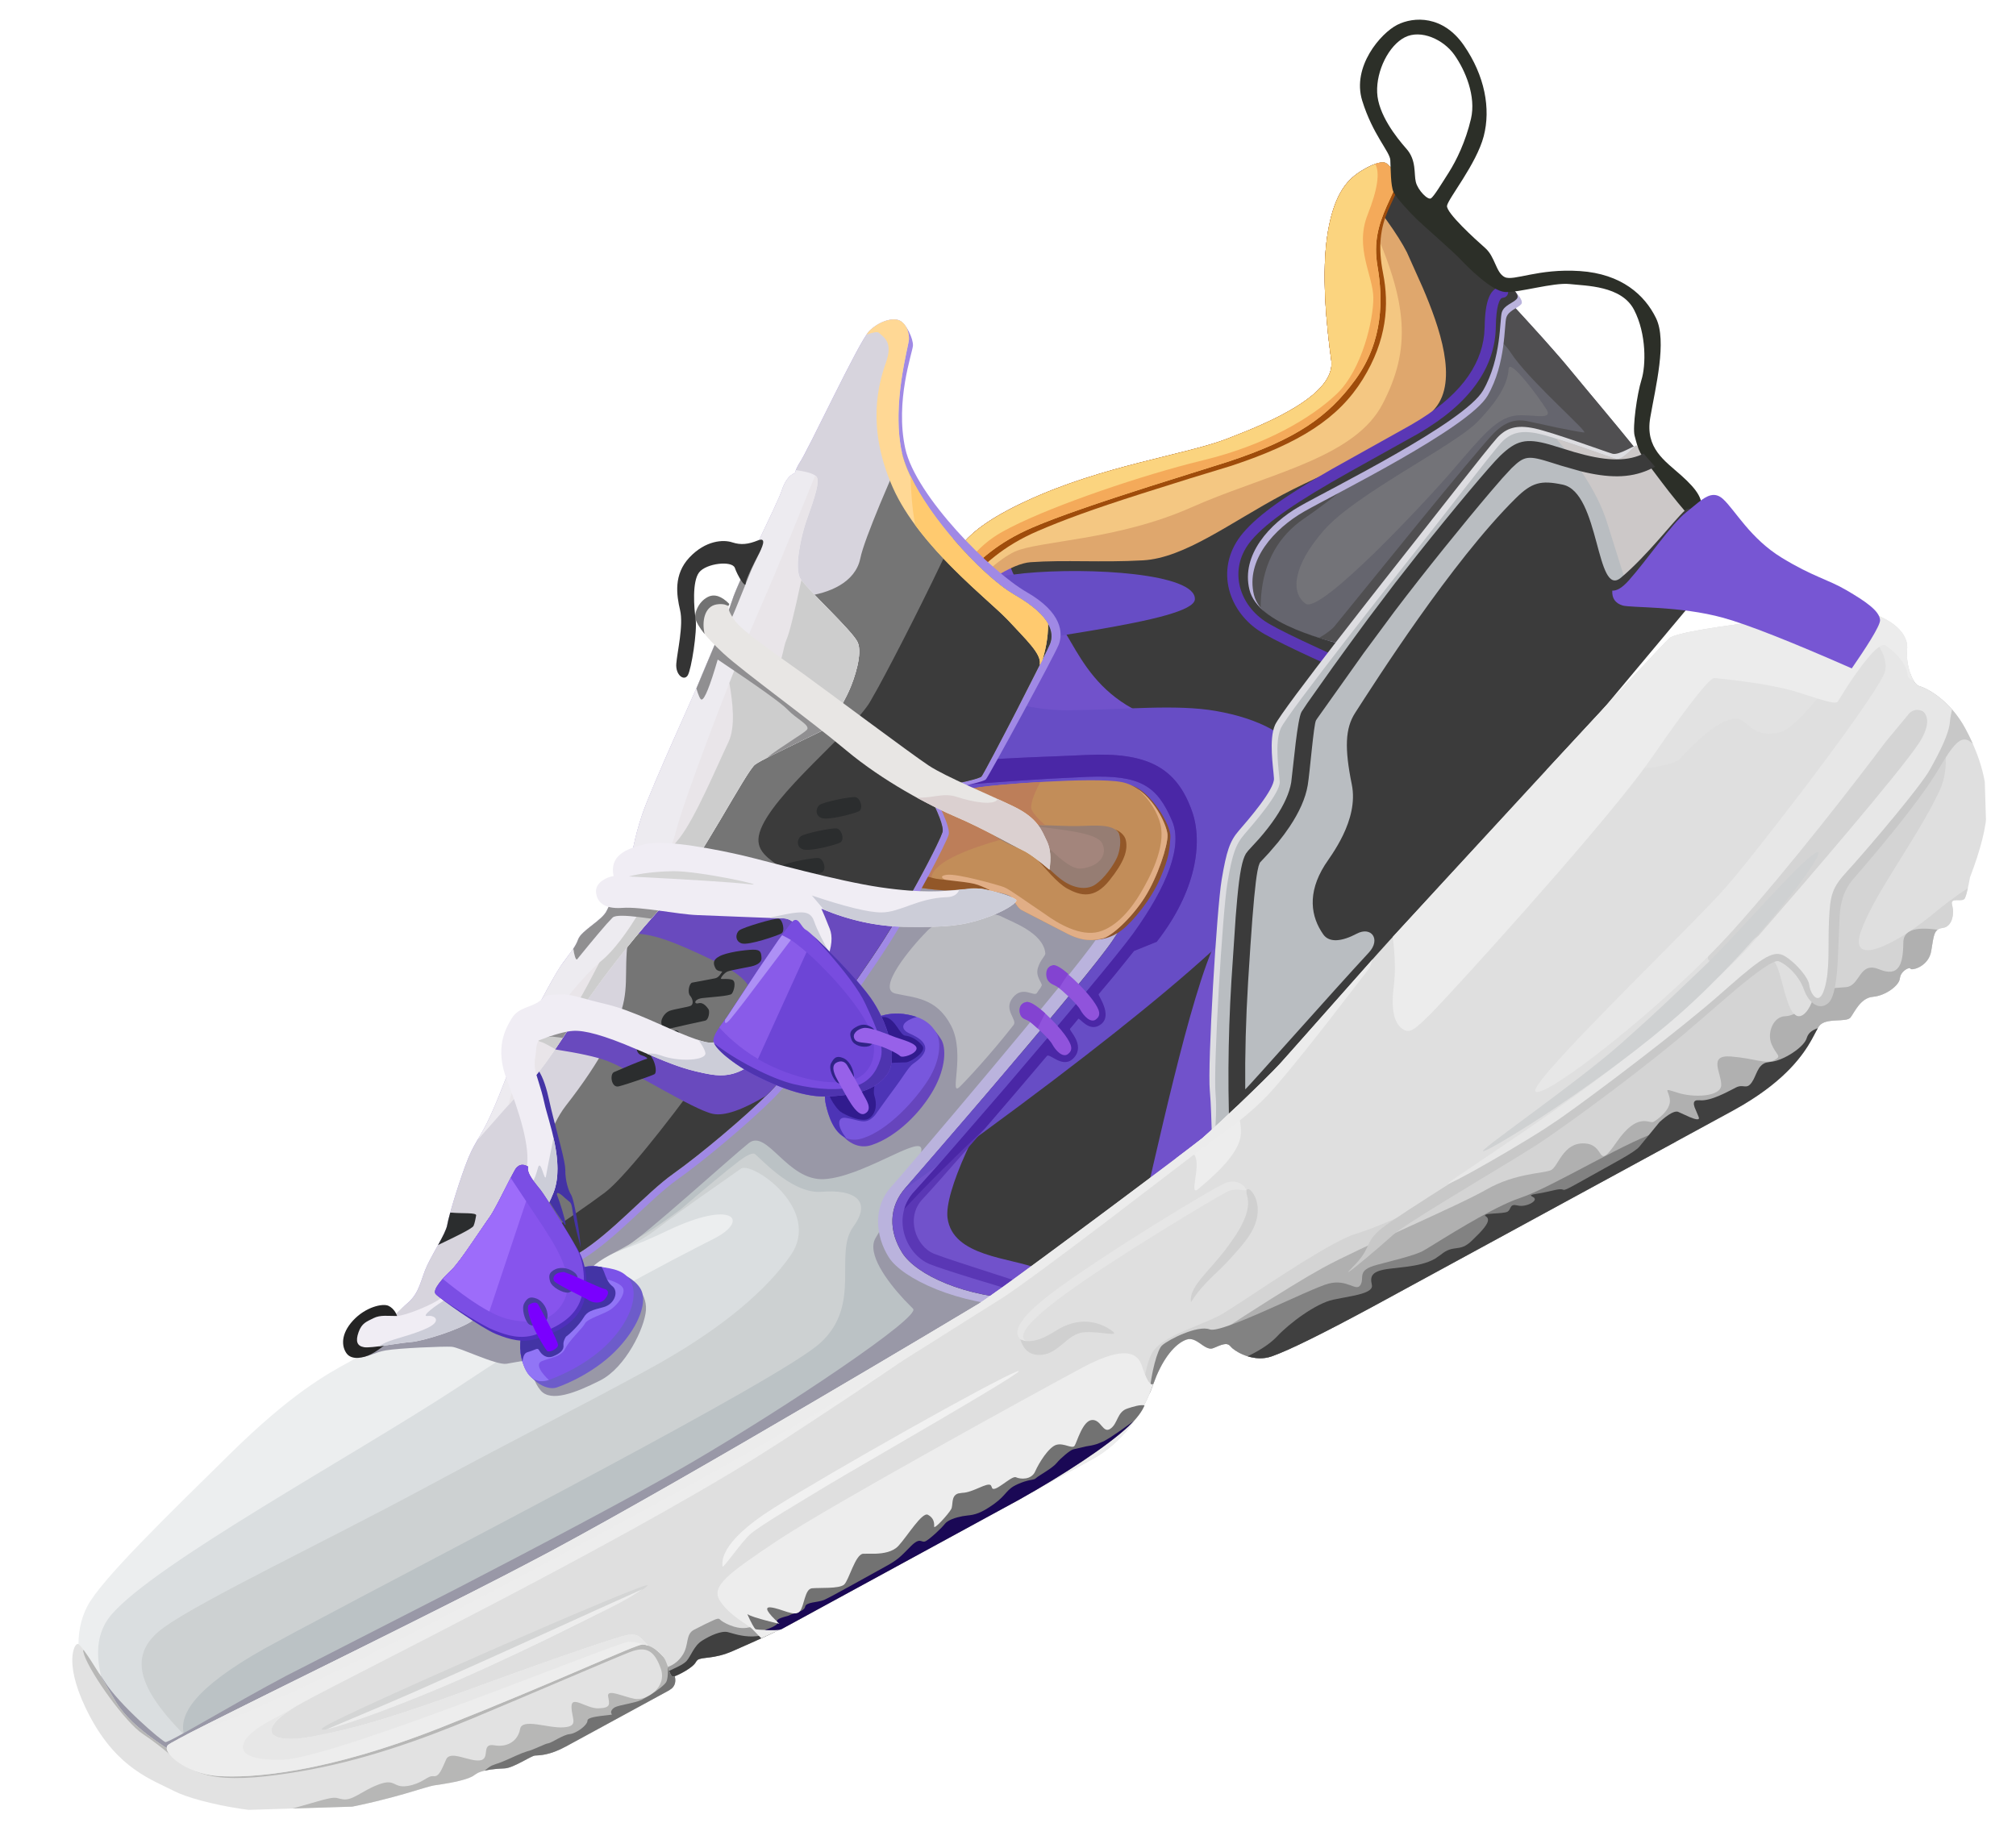 <svg width="115" height="104" viewBox="0 0 115 104" fill="none" xmlns="http://www.w3.org/2000/svg">
<g clip-path="url(#clip0_43_6606)">
<path d="M23.486 74.945C22.907 75.26 21.338 76.926 19.975 77.669C18.612 78.411 16.61 79.508 13.086 82.982C9.562 86.456 5.768 90.124 4.976 91.65C4.184 93.175 4.389 95.105 5.203 96.596C6.017 98.086 8.414 99.698 9.146 100.274C9.878 100.851 10.501 100.882 11.318 100.64C12.134 100.398 46.552 83.464 60.423 74.884C74.293 66.304 66.423 65.308 63.551 64.833C60.68 64.358 72.916 51.006 70.201 45.969C67.485 40.933 56.246 40.652 53.714 41.964C51.181 43.276 29.677 68.664 27.853 70.742C26.03 72.819 24.064 74.63 23.486 74.945Z" fill="#ECEEEF"/>
<path d="M53.712 41.963C56.245 40.651 67.484 40.933 70.2 45.969C72.915 51.006 60.679 64.357 63.55 64.832L64.981 65.082C68.136 65.723 72.176 67.436 61.131 74.439L60.421 74.883C46.551 83.463 12.133 100.398 11.316 100.64C10.5 100.881 9.876 100.849 9.145 100.274L7.772 99.236C7.541 99.055 7.299 98.86 7.06 98.656C5.376 95.71 5.144 93.53 6.361 92.113C8.852 89.213 19.883 83.209 25.966 79.245L26.62 78.813C32.529 74.867 38.543 71.777 40.72 70.672C42.809 69.611 41.828 68.416 38.092 70.203C34.356 71.991 32.94 71.944 30.62 71.98C29.887 71.992 29.227 71.176 28.21 70.329L36.675 60.482C43.565 52.521 52.168 42.764 53.712 41.963Z" fill="#DADEE0"/>
<path d="M53.712 41.963C56.244 40.652 67.483 40.933 70.2 45.969C72.915 51.006 60.678 64.357 63.55 64.833L64.98 65.083C68.136 65.723 72.176 67.436 61.131 74.439L60.421 74.884C47.526 82.861 16.872 98.058 11.968 100.35C7.896 96.736 6.996 94.516 9.385 92.822C11.616 91.24 18.476 87.985 24.342 84.825C30.207 81.665 32.547 80.544 36.953 78.144C41.358 75.744 43.788 73.495 45.089 71.64C46.947 68.989 42.868 66.228 42.258 66.677C41.648 67.126 39.049 68.891 37.384 70.178C35.719 71.465 32.217 72.737 30.221 72.464C29.522 72.369 30.325 69.673 31.941 65.977L40.405 56.191C46.361 49.378 52.438 42.624 53.712 41.963Z" fill="#CDD1D2"/>
<path d="M43.723 62.737C45.366 61.718 53.395 62.177 54.448 64.036C55.501 65.895 62.584 72.723 59.278 75.376L58.328 76.103C58.225 76.179 58.117 76.259 58.004 76.342L56.4 77.279C42.05 85.575 16.417 98.271 11.969 100.351C11.421 99.864 10.931 99.403 10.498 98.965C10.192 97.843 11.047 96.327 15.1 94.048L16.906 93.071C25.656 88.398 44.526 78.692 46.799 76.612C49.183 74.43 47.547 71.533 48.674 69.987C49.802 68.44 48.64 67.848 46.87 67.994C45.1 68.141 43.206 65.86 43.021 65.818C42.837 65.775 42.447 66.022 42.17 66.23C41.493 66.738 40.107 67.9 38.812 69.008L37.955 69.631C37.127 70.216 36.411 70.669 36.007 70.793C34.581 71.227 42.079 63.755 43.723 62.737Z" fill="#BBC2C5"/>
<path d="M53.713 41.963C56.245 40.652 67.484 40.933 70.201 45.969C72.916 51.006 60.679 64.357 63.551 64.832L64.981 65.082C68.137 65.723 72.177 67.436 61.132 74.439L60.422 74.883C46.552 83.463 12.133 100.398 11.317 100.64C10.501 100.882 9.877 100.849 9.145 100.274L8.048 99.448C7.584 99.093 7.056 98.671 6.567 98.219L6.065 97.408C5.839 97.034 5.655 96.715 5.538 96.492C4.938 95.331 5.074 94.648 5.789 95.666L5.951 95.911C6.805 97.269 9.212 99.322 9.435 99.388C9.636 99.449 13.288 97.211 16.338 95.603L26.151 90.582C30.688 88.232 35.781 85.545 38.862 83.779L39.45 83.439C44.866 80.272 52.615 75.088 52.08 74.663L51.563 74.132C50.573 73.063 49.453 71.524 49.932 70.656L51.178 68.543C51.943 67.228 52.712 65.796 52.537 65.471C52.246 64.931 49.119 67.152 47.014 67.272C44.909 67.392 43.758 64.378 42.708 65.22C41.658 66.062 36.787 70.481 35.848 71.025C34.909 71.57 33.868 71.989 33.616 72.556C33.365 73.124 35.048 72.967 35.519 72.944C35.99 72.921 36.913 73.72 36.848 74.736C36.782 75.752 35.681 78.027 34.24 78.756C32.799 79.485 31.415 80.005 30.842 79.329C30.459 78.879 30.295 78.285 30.348 77.549L28.901 77.805C28.298 77.903 26.229 76.864 25.755 76.835C25.281 76.807 22.786 76.911 22.008 77.042C21.36 77.151 20.981 77.458 20.491 77.418L20.414 77.401C21.521 76.676 22.678 75.52 23.284 75.075L23.485 74.943C23.98 74.673 25.495 73.304 27.066 71.61L27.852 70.739C29.676 68.663 51.181 43.276 53.713 41.963Z" fill="#9998A7"/>
<path d="M61.836 51.012C63.057 50.915 64.639 48.987 64.126 47.765C63.614 46.543 59.781 45.853 58.651 45.949C57.521 46.044 56.668 46.545 57.968 47.986C59.268 49.427 60.614 51.11 61.836 51.012Z" fill="#A3857C"/>
<path d="M59.044 47.141C60.479 47.335 62.55 47.487 62.869 48.107C63.188 48.726 62.761 49.437 61.665 49.554C60.569 49.671 58.523 46.647 57.762 46.631C57.001 46.614 54.885 46.971 55.475 48.103C56.065 49.236 61.433 51.93 61.975 52.148C62.516 52.365 65.408 50.585 65.397 49.539C65.387 48.493 66.189 46.348 63.991 45.965C61.792 45.581 57.61 46.947 59.044 47.141Z" fill="#967D73"/>
<path d="M54.746 62.005C55.091 61.675 56.566 60.087 57.817 58.48C58.062 58.165 57.204 57.625 57.776 56.914C58.349 56.203 58.995 56.904 59.154 56.645C59.304 56.401 59.323 56.439 59.421 56.23C59.485 56.11 59.052 55.735 59.204 55.227C59.356 54.719 59.647 54.548 59.629 54.376C59.505 53.197 57.675 52.582 57.119 52.285C56.473 51.94 53.872 52.118 52.899 53.102C51.925 54.086 49.986 56.436 51.078 56.685C52.17 56.934 53.42 56.91 54.256 58.522C55.093 60.134 54.108 62.616 54.746 62.005Z" fill="#BBBCC1"/>
<path d="M72.462 28.04C68.976 30.152 66.279 33.256 69.57 35.57C71.764 37.113 74.709 38.873 78.405 40.849L93.849 26.553C93.809 26.331 93.777 26.205 93.754 26.175C91.817 23.752 90.547 22.298 89.739 21.3C88.917 20.284 87.448 18.643 85.333 16.378C83.877 19.214 82.248 21.384 80.443 22.889C77.737 25.146 75.949 25.929 72.462 28.04Z" fill="#65656E"/>
<path d="M86.055 21.061C86.019 21.747 85.634 22.678 84.279 24.067C82.923 25.455 77.327 28.176 75.508 30.267C73.689 32.357 73.642 33.854 74.484 34.445C75.326 35.036 81.296 28.667 82.942 26.736C84.588 24.806 85.294 24.015 86.191 23.76C87.088 23.505 88.678 24.09 88.212 23.352C87.745 22.613 86.09 20.375 86.055 21.061Z" fill="#737378"/>
<path d="M85.334 16.378L86.525 17.662C87.639 18.871 88.521 19.856 89.169 20.615L92.314 24.398C92.747 24.925 93.226 25.514 93.754 26.175L93.781 26.237L93.85 26.553L78.406 40.849C76.83 40.006 75.39 39.203 74.088 38.439C74.101 37.486 74.332 36.555 74.55 36.604C74.912 36.685 75.856 36.042 76.102 35.759L80.824 29.949C82.798 27.531 84.749 25.172 85.233 24.692C85.963 23.969 86.564 23.928 87.101 24.022L88.816 24.394C89.482 24.53 90.177 24.662 90.363 24.674C90.645 24.692 87.579 22.022 86.386 20.416L86.196 20.145C85.185 18.591 84.664 19.914 84.333 20.663C84.003 21.413 78.382 26.858 74.399 29.577C71.312 31.684 71.783 35.366 72.271 37.346C71.267 36.722 70.369 36.133 69.571 35.571C66.279 33.257 68.976 30.153 72.463 28.041C75.95 25.93 77.738 25.147 80.444 22.89C82.248 21.384 83.877 19.214 85.334 16.378Z" fill="#504F51"/>
<path d="M58.227 74.528C54.671 74.449 51.478 72.958 50.701 71.731C49.923 70.503 49.81 68.858 50.807 67.745C51.803 66.632 61.136 55.654 62.575 53.522C64.013 51.39 65.62 48.863 65.073 47.392C64.527 45.921 62.043 45.86 59.966 45.974C57.889 46.088 54.873 45.909 53.475 46.096C52.078 46.282 53.439 36.712 53.763 34.39C54.086 32.068 54.211 30.596 58.568 28.575C62.925 26.554 67.555 25.971 70.009 25.032C72.463 24.091 76.209 22.499 75.94 20.554C75.671 18.609 75.356 15.524 75.748 13.227C76.14 10.931 76.936 10.181 77.715 9.712C78.494 9.244 78.959 9.181 79.127 9.357C79.294 9.534 79.553 9.663 79.561 9.841C79.569 10.018 79.43 10.541 79.524 10.84C79.619 11.139 81.865 13.323 82.759 14.098C83.653 14.871 85.806 16.06 86.069 16.288C86.332 16.517 86.976 17.132 86.773 17.359C86.57 17.586 86.061 17.71 85.928 18.11C85.796 18.51 85.921 20.722 84.863 22.567C83.804 24.412 76.09 28.213 74.39 29.186C72.69 30.159 71.045 31.957 71.53 33.938C72.015 35.918 76.052 36.605 78.218 37.14C80.384 37.674 90.133 41.935 90.322 43.164C90.512 44.393 78.488 58.587 73.737 62.897C68.985 67.206 61.783 74.607 58.227 74.528Z" fill="#BAB3DD"/>
<path d="M58.581 74.126C55.025 74.047 52.248 72.707 51.471 71.48C50.693 70.252 50.675 68.86 51.671 67.747C52.668 66.633 62.02 55.805 63.459 53.672C64.897 51.54 66.26 48.664 65.714 47.192C65.167 45.721 62.879 45.354 60.802 45.467C58.725 45.58 55.069 45.6 53.672 45.787C52.275 45.974 53.44 36.711 53.764 34.389C54.087 32.067 54.212 30.595 58.569 28.574C62.926 26.553 67.556 25.97 70.01 25.03C72.463 24.09 76.21 22.498 75.941 20.553C75.672 18.608 75.357 15.522 75.749 13.226C76.141 10.93 76.936 10.18 77.716 9.711C78.495 9.243 78.96 9.179 79.127 9.356C79.295 9.533 79.554 9.662 79.562 9.84C79.57 10.017 79.43 10.54 79.525 10.839C79.62 11.137 81.866 13.322 82.76 14.097C83.654 14.87 85.807 16.059 86.07 16.287C86.333 16.515 86.718 16.834 86.515 17.061C86.313 17.288 85.803 17.411 85.671 17.812C85.539 18.212 85.663 20.424 84.605 22.269C83.546 24.114 75.832 27.915 74.132 28.888C72.432 29.861 70.787 31.659 71.272 33.639C71.757 35.62 75.573 36.528 77.739 37.063C79.905 37.597 89.913 42.155 90.102 43.384C90.292 44.613 78.489 58.586 73.737 62.896C68.986 67.205 62.136 74.205 58.581 74.126Z" fill="#3B3B3B"/>
<path d="M54.05 69.484C54.339 71.709 57.659 71.743 59.215 72.383C60.033 72.721 61.317 72.8 62.428 72.612C60.952 73.563 59.624 74.149 58.58 74.126C55.024 74.047 52.247 72.707 51.47 71.48C50.693 70.252 50.674 68.86 51.671 67.747L55.111 63.772C56.108 62.61 57.215 61.312 58.293 60.036C55.682 64.04 53.863 68.044 54.05 69.484ZM86.558 40.922L85.903 40.196C87.231 41.65 88.472 43.067 89.623 44.446C87.454 47.916 78.57 58.33 74.218 62.45L73.737 62.897C71.07 65.316 67.742 68.582 64.708 70.968L64.938 70.083C65.852 66.378 67.871 56.669 69.422 53.571C70.631 51.156 76.013 46.771 85.57 40.416C85.911 40.586 86.24 40.755 86.558 40.922ZM58.405 28.651L58.304 28.828C56.42 32.235 58.275 33.637 59.72 34.773C61.43 36.117 61.662 40.152 67.227 41.382L67.798 41.568C71.969 42.707 68.046 48.276 63.873 53.033C65.143 50.995 66.206 48.52 65.713 47.192C65.205 45.826 63.196 45.411 61.248 45.45L59.535 45.521C57.469 45.593 54.814 45.634 53.67 45.787C52.377 45.96 53.28 38.031 53.678 35.012L53.856 33.724C54.148 31.799 54.628 30.435 58.405 28.651Z" fill="#7152CB"/>
<path d="M69.363 40.563C74.249 41.422 76.559 44.28 73.49 49.47C71.589 52.684 64.283 58.818 51.573 67.871L56.276 62.411C59.045 59.165 62.212 55.396 63.275 53.933L63.458 53.673C64.897 51.541 66.259 48.664 65.713 47.193C65.206 45.827 63.196 45.412 61.249 45.45L59.535 45.521C57.469 45.593 54.814 45.634 53.671 45.787C53.024 45.873 53.288 40.811 53.402 38.474C56.291 39.86 58.803 40.543 60.937 40.523C64.139 40.492 67.086 40.163 69.363 40.563ZM57.495 32.817L58.423 32.706C62.197 32.345 68.231 32.725 68.16 34.192C68.098 35.497 58.132 36.418 53.374 37.513L53.674 35.051L53.88 33.578C55.395 33.184 56.664 32.939 57.495 32.817Z" fill="#674DC5"/>
<path d="M77.186 10.099C78.731 11.979 79.755 13.411 80.256 14.396L81.156 16.407C82.124 18.67 83.183 21.702 81.874 23.282C80.192 25.314 76.196 26.611 73.185 28.213C70.175 29.815 67.579 31.835 65.201 31.969C62.823 32.103 60.754 31.933 58.784 32.075C57.756 32.149 56.042 33.222 53.644 35.292L53.858 33.717C54.153 31.768 54.646 30.393 58.568 28.575C62.925 26.554 67.554 25.971 70.008 25.031L71.318 24.508C73.599 23.55 76.163 22.175 75.939 20.553C75.671 18.608 75.356 15.523 75.748 13.227C76.042 11.504 76.563 10.652 77.133 10.136L77.186 10.099Z" fill="#DFA76D"/>
<path d="M76.108 11.788C77.079 11.557 77.795 11.745 78.143 12.5C80.367 17.318 80.486 19.933 78.867 23.049C77.338 25.993 72.803 26.933 68.699 28.631L67.979 28.939C63.699 30.843 59.252 30.841 57.879 31.475C57.046 31.859 55.804 32.945 54.152 34.735L53.644 35.292L53.858 33.717L53.968 33.087C54.305 31.457 55.082 30.191 58.568 28.575C62.925 26.554 67.554 25.971 70.008 25.031L71.319 24.508L72.181 24.13C74.197 23.203 76.135 21.972 75.94 20.554C75.671 18.609 75.356 15.523 75.748 13.227C75.813 12.844 75.89 12.505 75.976 12.202L76.108 11.788Z" fill="#F4C782"/>
<path d="M79.126 9.357C79.294 9.534 79.552 9.662 79.561 9.84C79.567 9.973 79.49 10.301 79.491 10.582L79.623 11.034L79.199 11.96C78.74 13.01 78.594 14.073 78.896 15.596C79.248 17.365 79.121 19.404 77.737 21.637C76.354 23.869 74.155 25.279 70.234 26.577C68.75 27.021 67.052 27.548 65.14 28.158C62.272 29.073 60.661 29.667 59.207 30.293C57.17 31.169 56.106 32.238 55.008 33.367C54.743 33.64 54.188 33.454 53.916 33.385L54.042 32.775C54.417 31.291 55.308 30.086 58.568 28.575C62.925 26.554 67.555 25.971 70.009 25.031L71.319 24.508C73.6 23.55 76.164 22.175 75.94 20.553C75.671 18.608 75.356 15.523 75.748 13.227C76.14 10.93 76.936 10.18 77.715 9.712C78.494 9.244 78.959 9.18 79.126 9.357Z" fill="#9F4C0B"/>
<path d="M79.126 9.357C79.293 9.534 79.552 9.662 79.561 9.84C79.567 9.974 79.49 10.301 79.49 10.582L79.523 10.839L79.1 11.766C78.641 12.816 78.34 13.802 78.577 15.196C78.882 16.987 78.946 19.426 77.308 21.667C75.773 23.767 73.983 25.041 70.061 26.338L65.588 27.746C62.72 28.661 60.36 29.465 58.906 30.091C56.869 30.967 55.851 31.974 54.753 33.102C54.487 33.375 54.189 33.454 53.916 33.385L54.042 32.775C54.417 31.291 55.308 30.086 58.569 28.575C62.925 26.554 67.555 25.971 70.009 25.031L71.319 24.508C73.6 23.55 76.164 22.175 75.94 20.553C75.671 18.608 75.357 15.523 75.749 13.227C76.141 10.93 76.936 10.18 77.715 9.712C78.493 9.244 78.959 9.18 79.126 9.357Z" fill="#FBD47F"/>
<path d="M79.127 9.357C79.294 9.534 79.553 9.662 79.561 9.84C79.567 9.974 79.49 10.301 79.491 10.582L79.524 10.839L79.1 11.766C78.641 12.816 78.341 13.803 78.578 15.196C78.882 16.987 78.946 19.426 77.309 21.667C75.773 23.767 73.983 25.041 70.062 26.338L65.589 27.746L63.757 28.339C61.717 29.01 60.038 29.604 58.906 30.091C56.87 30.967 55.852 31.974 54.754 33.102C54.654 33.205 54.549 33.281 54.443 33.331C54.854 32.479 55.641 31.198 57.178 30.339C59.445 29.072 64.334 27.375 67.856 26.453L68.642 26.255C72.184 25.4 74.835 23.832 76.261 22.464C77.688 21.096 78.349 18.256 78.34 16.989C78.331 15.723 77.263 14.146 78.014 12.25C78.598 10.775 78.72 9.82 78.446 9.351C78.796 9.23 79.02 9.246 79.127 9.357Z" fill="#F4AA5A"/>
<path d="M80.59 40.188L74.13 37.187C72.906 36.606 72.189 36.235 71.794 35.968C69.992 34.755 69.29 32.31 70.912 30.4C71.807 29.346 73.377 28.253 75.965 26.768L80.335 24.328L80.58 24.187C83.18 22.681 84.471 20.95 84.665 19.069L84.691 18.633C84.712 17.171 84.996 16.375 85.701 16.352C85.876 16.346 86.023 16.485 86.029 16.661C86.033 16.794 85.957 16.91 85.845 16.962L85.722 16.991C85.527 16.998 85.343 17.512 85.327 18.641C85.294 20.936 83.879 23.015 80.897 24.742L77.007 26.912C74.048 28.574 72.305 29.745 71.395 30.816C70.052 32.397 70.632 34.415 72.147 35.435C72.5 35.673 73.176 36.024 74.317 36.567L80.341 39.362L83.096 40.688C86.971 42.608 88.309 46.412 87.434 48.878C86.932 50.294 67.715 69.33 65.344 70.752C63.759 71.702 61.758 72.787 59.108 74.029L55.468 72.928C54.199 72.534 53.39 72.266 53.039 72.123C51.622 71.545 50.837 69.378 52.167 67.969L53.492 66.499C56.669 62.901 63.411 54.971 64.646 53.255C66.614 50.522 67.468 48.256 66.864 46.839C66.006 44.823 65.041 44.202 62.051 44.319L59.904 44.425C57.804 44.547 55.189 44.743 52.062 45.011C49.977 45.191 51.012 44.66 55.165 43.419C57.914 43.205 60.207 43.163 61.938 43.074C65.388 42.899 67.116 43.737 68.01 46.316C68.618 48.071 68.245 50.843 65.985 53.728L64.69 54.251C62.315 57.284 54.367 66.566 52.627 68.41C51.642 69.454 52.239 71.105 53.277 71.528L53.848 71.736C54.779 72.056 56.557 72.621 59.055 73.434L61.015 72.427C62.563 71.615 63.897 70.873 65.019 70.201C67.276 68.848 86.394 49.909 86.837 48.661C87.606 46.49 86.39 43.032 82.817 41.262L82.171 40.944C81.668 40.702 81.144 40.45 80.59 40.188Z" fill="#5A37B5"/>
<path d="M55.164 43.421C57.913 43.207 60.206 43.164 61.937 43.076C65.386 42.9 67.115 43.738 68.009 46.318C68.617 48.072 68.244 50.844 65.983 53.73L64.689 54.252L63.586 55.623C63.248 56.038 63.068 56.228 62.665 56.713C62.621 56.785 63.482 57.903 62.812 58.431C62.142 58.96 61.586 58.041 61.505 58.121C61.383 58.284 61.273 58.412 61.035 58.693C60.97 58.794 61.902 59.6 61.279 60.327C60.655 61.054 59.882 60.044 59.708 60.249C58.445 61.741 57.364 63.014 56.182 64.383C54.449 66.02 52.833 67.62 51.587 68.976C51.686 68.62 51.875 68.277 52.165 67.97L53.49 66.5L57.338 62.06C60.418 58.463 63.805 54.423 64.644 53.256C66.612 50.523 67.467 48.256 66.863 46.839C66.005 44.824 65.039 44.203 62.049 44.32L59.903 44.426L58.231 44.531C57.052 44.611 55.745 44.709 54.309 44.825L52.06 45.012C49.977 45.192 51.011 44.662 55.164 43.421Z" fill="#4A27A6"/>
<path d="M58.43 57.201L58.553 57.167C59.009 57.096 60.291 58.415 60.733 59.025C61.174 59.634 61.213 59.909 60.92 60.136C60.626 60.363 60.223 59.944 60.027 59.582C59.83 59.219 58.956 58.447 58.754 58.297C58.552 58.147 58.355 58.161 58.233 57.947C58.111 57.733 58.097 57.239 58.553 57.167L58.43 57.201ZM60.026 55.226L60.149 55.192C60.605 55.12 61.887 56.44 62.328 57.05C62.77 57.659 62.809 57.933 62.516 58.161C62.222 58.388 61.819 57.969 61.623 57.607C61.426 57.244 60.552 56.472 60.35 56.322C60.148 56.172 59.951 56.186 59.829 55.972C59.707 55.758 59.693 55.264 60.149 55.192L60.026 55.226Z" fill="#9053DC"/>
<path d="M58.385 57.222L58.553 57.167C58.775 57.133 59.194 57.428 59.616 57.811L59.188 58.67L58.856 58.379C58.813 58.343 58.779 58.315 58.753 58.297C58.551 58.146 58.354 58.161 58.233 57.947C58.145 57.794 58.114 57.498 58.269 57.316L58.385 57.222ZM59.899 55.121L60.066 55.063C60.25 55.034 60.581 55.252 60.94 55.562C60.767 55.812 60.593 56.081 60.417 56.37L60.349 56.322C60.148 56.172 59.881 56.123 59.759 55.909C59.671 55.756 59.633 55.426 59.784 55.224L59.899 55.121Z" fill="#8343D1"/>
<path d="M61.981 53.585C62.651 53.688 63.354 53.553 63.99 53.065C64.626 52.576 65.662 51.321 66.18 50.113C66.698 48.905 66.719 48.457 66.764 47.759C66.81 47.062 65.622 45.145 64.601 44.834C63.58 44.524 64.808 45.172 65.253 46.288C65.698 47.404 65.536 49.628 64.809 50.763C64.082 51.898 61.312 53.481 61.981 53.585Z" fill="#8A532D"/>
<path d="M62.915 53.536C63.406 53.412 64.536 52.392 65.287 51.217C66.038 50.042 66.623 48.231 66.6 47.639C66.577 47.047 65.6 44.906 63.953 44.613C62.307 44.32 56.841 44.763 55.865 44.915C55.215 45.016 54.736 45.095 54.427 45.15C56.781 46.297 58.099 46.905 58.379 46.974C58.801 47.079 60.046 47.095 61.062 47.128C62.077 47.161 63.494 46.89 63.835 47.568C64.177 48.245 63.959 48.543 63.781 48.934C63.604 49.325 62.903 50.483 62.39 50.727C61.877 50.972 61.163 50.729 60.545 50.252C59.927 49.774 59.26 48.85 58.332 48.489C57.714 48.248 57.23 48.015 56.882 47.79L53.199 45.336L50.177 50.272C52.288 50.654 53.625 50.828 54.19 50.795C55.036 50.745 55.516 50.62 55.867 50.705C56.219 50.789 57.552 50.947 57.722 51.203C57.892 51.46 58.043 51.781 58.258 51.911C58.473 52.041 59.975 52.809 60.9 53.277C61.824 53.744 62.424 53.659 62.915 53.536Z" fill="#C28D59"/>
<path d="M50.177 50.272L53.2 45.336L56.882 47.79C56.942 47.828 57.006 47.868 57.074 47.907C55.213 48.432 54.003 48.966 53.447 49.51C53.042 49.905 53.02 50.322 53.38 50.761C52.768 50.701 51.894 50.573 50.764 50.376L50.177 50.272ZM54.427 45.15L55.865 44.915C56.323 44.843 57.766 44.708 59.341 44.615C58.893 45.462 58.738 46.005 58.872 46.243C59.014 46.494 59.266 46.774 59.628 47.082L59.019 47.052C58.743 47.033 58.517 47.008 58.379 46.974L58.152 46.895C57.631 46.687 56.389 46.105 54.427 45.15Z" fill="#BD7E59"/>
<path d="M54.597 50.386C53.764 50.23 53.44 49.964 54.053 49.906C54.666 49.848 56.945 50.488 57.275 50.615C57.605 50.743 58.569 51.456 59.374 51.989L59.645 52.175C60.351 52.69 61.641 53.443 62.678 53.161C63.716 52.879 64.552 51.818 65.062 50.955C65.571 50.091 66.528 48.33 66.189 46.998C66.041 46.417 65.626 45.638 64.913 45.025C65.972 45.748 66.582 47.173 66.6 47.639C66.623 48.232 66.037 50.042 65.287 51.217C64.536 52.392 63.406 53.412 62.915 53.535C62.423 53.659 61.823 53.744 60.898 53.277L58.257 51.911C58.149 51.846 58.058 51.733 57.972 51.605L57.721 51.203C57.551 50.946 56.218 50.789 55.866 50.705C55.705 50.666 55.517 50.671 55.278 50.693L54.882 50.487C54.769 50.435 54.673 50.4 54.597 50.386Z" fill="#E1AE86"/>
<path d="M59.025 48.881C59.613 49.313 60.053 49.803 60.506 50.152C61.124 50.629 61.83 50.79 62.343 50.545C62.792 50.331 63.364 49.6 63.624 49.113L63.714 48.933C63.891 48.542 63.968 47.962 63.835 47.568C63.797 47.456 63.704 47.381 63.605 47.317C63.917 47.435 64.158 47.67 64.217 47.916C64.358 48.505 64.128 49.183 63.275 50.242C62.421 51.301 61.65 51.112 60.889 50.7C60.585 50.534 60.265 50.234 59.949 49.9L59.025 48.881ZM56.524 50.821L55.866 50.704C55.514 50.619 55.034 50.745 54.188 50.794C53.737 50.82 52.791 50.714 51.349 50.475L50.175 50.272L50.709 49.412L53.252 50.101C53.505 50.186 54.943 50.274 55.574 50.424C55.831 50.485 56.168 50.629 56.524 50.821Z" fill="#925728"/>
<path d="M51.32 18.289C50.942 18.113 50.194 18.298 49.599 18.872C49.003 19.446 46.063 25.792 45.577 26.462C45.461 26.663 45.385 26.837 45.348 26.984C45.018 27.119 44.768 27.451 44.598 27.979C44.343 28.771 42.088 33.189 41.767 34.252C41.447 35.314 39.987 38.58 39.89 38.882C39.793 39.183 37.169 44.892 36.643 46.445C36.117 47.999 36.105 48.711 35.885 49.347C35.663 49.983 34.865 51.415 34.608 51.963C34.351 52.511 33.162 53.087 32.982 53.593C32.802 54.099 32.42 54.483 31.981 55.123C31.542 55.762 30.167 58.378 29.752 59.286C29.336 60.194 28.645 62.193 27.996 63.615C27.347 65.037 27.051 65.124 26.549 66.494C26.047 67.864 25.588 69.434 25.51 69.894C25.432 70.353 24.749 71.396 24.374 72.183C23.998 72.969 23.967 73.747 23.226 74.368C22.486 74.989 22.107 75.923 23.323 75.885C24.538 75.846 31.372 72.969 33.25 71.827C35.128 70.685 37.105 68.382 38.633 67.299C40.16 66.216 42.729 64.062 44.137 62.649C45.545 61.236 49.007 56.528 50.689 53.881C52.372 51.233 53.977 48.077 54.112 47.631C54.202 47.334 53.892 46.518 53.182 45.182C55.105 44.833 56.126 44.592 56.242 44.461C56.417 44.264 60.123 37.451 60.389 36.79C60.654 36.128 60.593 34.948 58.568 33.783C56.543 32.619 52.235 28.307 51.64 25.59C51.046 22.873 52.054 20.112 52.078 19.72C52.101 19.328 51.698 18.464 51.32 18.289Z" fill="#A089E5"/>
<path d="M51.32 18.289C50.942 18.114 50.193 18.299 49.598 18.873C49.002 19.447 46.063 25.793 45.576 26.463C45.461 26.663 45.384 26.837 45.347 26.984C45.017 27.119 44.767 27.451 44.597 27.979C44.342 28.772 42.087 33.189 41.767 34.252C41.446 35.315 39.986 38.58 39.889 38.882C39.792 39.184 37.169 44.892 36.642 46.445C36.116 47.999 36.105 48.711 35.884 49.347C35.663 49.983 34.864 51.415 34.607 51.964C34.35 52.512 33.161 53.088 32.981 53.593C32.801 54.099 32.419 54.484 31.98 55.123C31.541 55.762 30.167 58.378 29.751 59.286C29.335 60.195 28.645 62.194 27.995 63.616C27.347 65.038 27.05 65.125 26.548 66.494C26.046 67.864 25.587 69.434 25.509 69.894C25.431 70.354 24.748 71.396 24.373 72.183C23.998 72.97 23.966 73.747 23.226 74.368C22.485 74.989 21.784 75.677 22.999 75.639C24.215 75.6 31.135 72.638 33.014 71.495C34.892 70.352 36.869 68.049 38.397 66.967C39.924 65.884 42.492 63.73 43.901 62.317C45.309 60.903 48.77 56.196 50.453 53.548C52.136 50.901 53.627 47.93 53.762 47.485C53.852 47.188 53.542 46.372 52.832 45.036C54.821 44.676 55.874 44.431 55.99 44.299C56.165 44.102 59.63 37.4 59.896 36.738C60.161 36.077 59.905 35.113 57.88 33.949C55.855 32.784 52.039 28.524 51.444 25.807C50.849 23.09 51.824 19.769 51.848 19.377C51.871 18.985 51.698 18.465 51.32 18.289Z" fill="#D7D4DD"/>
<path d="M51.447 25.819C52.012 28.367 55.394 32.26 57.48 33.695L57.879 33.949C59.904 35.113 60.16 36.077 59.895 36.738L59.712 37.133C58.936 38.739 56.146 44.123 55.989 44.299C55.873 44.43 54.82 44.675 52.831 45.035C53.541 46.371 53.851 47.187 53.761 47.485L53.65 47.765C53.251 48.668 51.925 51.231 50.452 53.549C48.769 56.196 45.308 60.903 43.9 62.317C42.491 63.73 39.923 65.884 38.396 66.967C36.868 68.049 34.891 70.353 33.013 71.495C31.95 72.142 29.273 73.371 26.928 74.324C27.125 73.641 26.898 72.762 27.549 72.28L27.892 72.055C30.813 70.365 30.316 65.592 32.293 63.063C34.27 60.533 35.326 58.493 35.597 57.058C35.869 55.624 35.481 54.565 36.138 51.95L38.717 48.173C40.518 45.499 41.691 43.656 42.235 42.645C43.392 40.499 44.614 34.178 45.943 34.015C47.272 33.852 48.79 33.251 49.076 31.854C49.192 31.285 49.622 30.154 50.204 28.744L51.447 25.819Z" fill="#757575"/>
<path d="M57.482 33.695L57.88 33.948C59.905 35.113 60.161 36.077 59.896 36.738L59.713 37.133L58.009 40.5C57.055 42.349 56.081 44.197 55.991 44.299C55.875 44.43 54.822 44.675 52.833 45.035C53.542 46.371 53.853 47.187 53.763 47.485L53.651 47.765L53.404 48.293C52.892 49.346 51.902 51.208 50.791 53.011L50.454 53.548C48.771 56.196 45.31 60.903 43.901 62.317C42.493 63.73 39.925 65.884 38.397 66.967C36.87 68.049 34.892 70.353 33.014 71.495C31.952 72.142 29.274 73.371 26.93 74.324C27.127 73.641 27.56 72.979 28.21 72.496L28.553 72.271C29.026 71.998 29.444 71.665 29.822 71.291L32.564 69.42C33.459 68.801 34.112 68.335 34.523 68.024C36.505 66.521 44.011 56.323 45.395 52.746C46.78 49.169 42.698 49.626 43.331 47.5C43.964 45.374 48.631 41.716 49.623 40.054L50.105 39.2C51.044 37.48 52.796 34.068 54.357 30.73C55.415 31.976 56.572 33.069 57.482 33.695Z" fill="#3B3B3B"/>
<path d="M30.53 60.849C30.796 61.1 31.024 61.585 31.215 62.306L31.325 62.767C31.61 64.087 32.134 65.788 32.232 66.544L32.248 66.759C32.242 67.348 32.42 67.923 32.575 68.16C32.73 68.397 32.926 69.629 33 70.067C33.05 70.359 33.092 70.727 33.127 71.169L32.888 70.246C32.822 69.967 32.768 69.717 32.728 69.496L32.678 69.187C32.62 68.777 32.592 68.669 32.516 68.59L32.228 68.349C31.939 68.067 31.733 67.97 31.772 68.164L31.928 68.601C32.111 69.141 32.366 70.037 32.219 69.875L32.038 69.637C31.878 69.411 31.641 69.048 31.326 68.55C30.974 68.055 30.795 67.722 30.791 67.553L30.859 66.292C30.892 65.392 30.88 64.238 30.631 63.585L29.862 61.602L30.53 60.849Z" fill="#4433A5"/>
<path d="M36.864 51.135C38.128 50.313 39.747 50.67 42.233 50.451C44.534 50.248 49.503 51.006 51.627 51.613C51.255 52.248 50.859 52.907 50.452 53.548C48.882 56.019 45.762 60.284 44.208 61.991L43.9 62.316C43.834 62.382 43.766 62.449 43.696 62.518C42.323 63.341 41.316 63.682 40.666 63.548C39.568 63.322 36.054 61.082 34.684 60.546C33.314 60.011 30.112 59.666 30.092 59.675L31.255 58.006C31.342 57.882 31.434 57.751 31.532 57.613L34.703 58.269C36.942 58.719 40.022 60.101 40.663 60.285C41.304 60.47 42.517 57.975 42.79 56.935C43.041 55.974 41.666 55.24 40.043 54.492L39.633 54.304C38.039 53.58 37.07 53.253 35.983 53.256L35.569 53.273C34.299 53.367 35.6 51.957 36.864 51.135Z" fill="#694ABE"/>
<path d="M25.767 69.183C26.37 69.243 27.195 69.168 27.162 69.344C27.128 69.52 27.087 69.768 27.014 69.937C26.941 70.105 25.786 70.646 25.128 70.963L24.988 71.033C25.244 70.57 25.467 70.145 25.51 69.893C25.534 69.751 25.595 69.501 25.683 69.183C25.714 69.179 25.741 69.181 25.767 69.183ZM41.039 54.557C41.464 54.331 42.475 54.194 42.94 54.182C43.405 54.17 43.426 54.351 43.438 54.668C43.45 54.986 42.994 55.105 42.838 55.141C42.682 55.178 41.69 55.352 41.505 55.425C41.319 55.499 41.072 55.813 41.135 55.845C41.199 55.877 41.487 55.812 41.756 55.895C42.026 55.978 41.859 56.579 41.736 56.703C41.614 56.827 40.563 56.884 40.074 56.942C39.584 56.999 39.559 57.313 39.849 57.237C40.139 57.161 40.349 57.489 40.418 57.583C40.487 57.677 40.45 58.192 40.209 58.235C39.967 58.279 38.379 58.642 38.244 58.674C38.11 58.706 38.113 58.894 38.459 58.8C38.805 58.706 38.802 59.146 38.827 59.351C38.852 59.556 37.64 59.843 37.384 59.882C37.159 59.916 37.033 60.005 37.139 60.245L37.262 60.472C37.415 60.793 37.464 61.211 37.33 61.287C37.18 61.372 35.713 61.88 35.291 61.98C34.869 62.081 34.768 61.282 35.025 61.166C35.282 61.05 36.702 60.446 36.866 60.419C37.029 60.392 36.774 60.254 36.595 60.206C36.416 60.158 36.285 59.959 36.31 59.66C36.335 59.362 37.201 58.954 37.542 58.894C37.883 58.833 37.919 58.823 37.766 58.51C37.613 58.198 37.91 57.79 38.177 57.678C38.444 57.566 39.27 57.46 39.418 57.373C39.567 57.286 39.534 56.998 39.365 56.808C39.197 56.618 39.32 56.086 39.488 56.06C39.657 56.035 40.558 55.858 40.787 55.816C41.015 55.773 41.127 55.524 41.187 55.455C41.247 55.386 40.921 55.461 40.814 55.243C40.705 55.025 40.615 54.783 41.039 54.557ZM44.428 52.415C44.648 52.466 44.799 53.138 44.571 53.258C44.342 53.379 42.717 53.946 42.315 53.825C41.914 53.705 41.952 53.249 42.176 53.076C42.399 52.902 44.209 52.365 44.428 52.415ZM45.727 50.617C45.946 50.667 46.098 51.339 45.869 51.46C45.641 51.58 44.015 52.147 43.614 52.027C43.212 51.906 43.251 51.451 43.474 51.277C43.698 51.104 45.507 50.566 45.727 50.617ZM46.698 48.953C46.978 48.993 47.189 49.637 46.868 49.774C46.547 49.911 45.152 50.263 44.751 50.142C44.349 50.021 44.388 49.566 44.611 49.392C44.835 49.22 46.418 48.913 46.698 48.953ZM47.728 47.265C48.008 47.306 48.218 47.949 47.898 48.087C47.577 48.224 46.221 48.583 45.819 48.462C45.418 48.342 45.456 47.886 45.68 47.713C45.904 47.539 47.448 47.225 47.728 47.265ZM48.797 45.479C49.077 45.519 49.288 46.163 48.967 46.3C48.646 46.437 47.29 46.796 46.889 46.675C46.487 46.555 46.526 46.099 46.749 45.926C46.973 45.752 48.517 45.438 48.797 45.479Z" fill="#2B2D2E"/>
<path d="M49.599 18.872C50.194 18.298 50.943 18.113 51.321 18.289C51.699 18.465 51.873 18.985 51.849 19.377L51.795 19.682C51.593 20.644 50.93 23.452 51.446 25.807C52.003 28.355 55.392 32.258 57.481 33.695L57.881 33.949C58.937 34.556 59.511 35.109 59.782 35.592C59.806 36.388 59.602 37.236 59.455 37.667L59.314 37.942L59.317 37.877C59.397 37.283 58.512 36.479 57.515 35.396C56.519 34.312 52.438 31.231 50.922 27.799C49.405 24.367 50.12 21.862 50.538 20.683C50.955 19.504 50.42 19.262 50.142 18.99C50.057 18.907 49.782 18.965 49.438 19.087L49.471 19.032L49.599 18.872Z" fill="#FFD895"/>
<path d="M57.481 33.695L57.88 33.948C58.936 34.556 59.511 35.108 59.782 35.592C59.805 36.388 59.601 37.235 59.455 37.667L59.313 37.941L59.317 37.876C59.396 37.282 58.511 36.479 57.515 35.395L57.072 34.959C55.986 33.944 53.793 32.111 52.207 29.958C52.034 29.041 51.966 28.085 51.938 27.158C53.083 29.573 55.735 32.494 57.481 33.695Z" fill="#FFCA6F"/>
<path d="M46.601 27.234C46.802 27.626 46.195 29.112 45.96 29.827C45.724 30.542 45.279 32.403 45.66 33.015C46.042 33.627 48.631 35.996 48.923 36.641C49.215 37.287 48.747 38.709 48.434 39.405C48.121 40.1 47.387 41.408 46.893 41.688L44.039 43.083C43.595 43.307 43.231 43.503 43.071 43.62C42.564 43.992 39.984 49.032 38.084 51.349L36.762 52.856C35.301 54.564 34.115 56.179 33.481 57.096L32.125 59.181C31.468 60.188 30.747 61.232 30.162 61.803C29.431 62.515 28.079 64.109 27.241 65.037L27.509 64.577C27.652 64.325 27.81 64.026 27.997 63.615C28.646 62.193 29.336 60.194 29.753 59.285L30.102 58.565C30.681 57.41 31.631 55.633 31.982 55.122L32.58 54.307C32.753 54.068 32.893 53.845 32.983 53.592C33.163 53.086 34.352 52.51 34.609 51.962C34.865 51.414 35.665 49.982 35.886 49.346C36.107 48.71 36.118 47.998 36.644 46.444L36.891 45.785C37.722 43.689 39.804 39.149 39.891 38.88L41.222 35.707C41.343 35.41 41.455 35.128 41.549 34.878L41.768 34.251C42.066 33.264 44.032 29.384 44.515 28.2L44.598 27.977C44.768 27.449 45.019 27.117 45.349 26.982L45.402 26.819C46.111 26.921 46.511 27.058 46.601 27.234Z" fill="#EDEBF0"/>
<path d="M46.6 27.234C46.801 27.626 46.194 29.112 45.958 29.827C45.722 30.542 45.277 32.403 45.659 33.015C46.04 33.627 48.629 35.996 48.921 36.642C49.213 37.288 48.745 38.709 48.432 39.405C48.119 40.1 47.385 41.408 46.891 41.688L44.037 43.084C43.593 43.307 43.229 43.503 43.069 43.621C42.562 43.992 39.983 49.032 38.082 51.35L36.76 52.856C35.299 54.565 34.113 56.18 33.479 57.096L32.123 59.182C31.466 60.188 30.746 61.232 30.16 61.803C29.855 62.101 29.442 62.552 29.003 63.044C29.112 62.571 29.262 62.11 29.45 61.66C30.327 59.566 32.314 56.696 33.869 55.208L34.32 54.805C35.805 53.59 37.739 50.036 38.425 47.893L38.561 47.425C39.025 45.603 41.464 39.196 42.811 35.975L44.157 32.847C44.614 31.761 45.396 29.854 46.5 27.128C46.547 27.161 46.581 27.197 46.6 27.234Z" fill="#E9E5E9"/>
<path d="M45.713 33.092L45.659 33.015C46.041 33.628 48.63 35.996 48.922 36.642C49.214 37.288 48.746 38.71 48.433 39.406C48.12 40.101 47.386 41.408 46.892 41.688L44.038 43.084C43.594 43.308 43.23 43.504 43.069 43.621C42.563 43.992 39.983 49.033 38.083 51.35L36.761 52.856C35.3 54.565 34.114 56.18 33.48 57.097L32.124 59.182C31.976 59.408 31.825 59.636 31.674 59.86L31.177 59.581C31.1 59.541 31.026 59.506 30.956 59.476L30.645 59.369L31.151 58.584C31.554 58.351 32.036 58.118 32.307 57.962C32.799 57.679 33.616 56.01 34.192 54.914L34.321 54.805C35.69 53.684 37.442 50.572 38.244 48.414L38.516 48.113L38.767 47.808C39.661 46.66 40.839 43.848 41.558 42.327C41.952 41.492 41.811 40.136 41.606 38.964L42.275 37.284L42.848 37.73C43.141 37.941 43.435 38.118 43.695 38.184C44.581 38.409 44.588 37.339 44.801 36.663L44.871 36.474C45.022 36.142 45.303 35.015 45.713 33.092Z" fill="#CDCDCD"/>
<path d="M30.676 58.764C30.928 58.514 30.97 58.657 31.954 58.392C32.203 58.324 32.459 58.297 32.706 58.291L32.1 59.211L31.543 59.145C31.508 59.143 31.481 59.142 31.463 59.143C31.207 59.161 30.778 59.233 30.177 59.359C30.341 59.13 30.507 58.931 30.676 58.764ZM34.739 51.699C34.884 51.587 35.021 51.517 35.218 51.474C35.562 51.398 36.723 51.414 37.691 51.371L38.082 51.35L37.149 52.412L36.45 52.32C35.755 52.237 35.114 52.196 34.948 52.347L34.606 52.712C34.017 53.379 33.005 54.624 32.927 54.724C32.848 54.825 32.744 54.446 32.705 54.117L32.579 54.308C32.752 54.068 32.892 53.845 32.982 53.593C33.162 53.087 34.351 52.511 34.608 51.963L34.739 51.699ZM43.117 31.205C43.27 31.159 43.38 31.149 43.413 31.169C43.515 31.229 43.188 31.786 42.892 32.442L41.956 34.752C41.784 35.168 41.628 35.53 41.524 35.726C41.267 36.211 43.756 38.005 44.657 38.745L44.835 38.896C45.217 39.237 46.517 40.156 47.556 40.968C47.323 41.303 47.089 41.577 46.892 41.688L43.755 43.228C44.437 42.67 45.838 41.849 46.025 41.641C46.229 41.413 45.61 41.102 45.128 40.679L44.932 40.491C44.609 40.143 43.279 39.189 40.941 37.629C40.498 39.154 40.19 39.915 40.018 39.912C39.938 39.91 39.832 39.645 39.724 39.277L41.221 35.708L41.548 34.88L41.767 34.252C41.853 33.967 42.078 33.441 42.365 32.81L43.117 31.205Z" fill="#908F91"/>
<path d="M22.69 75.715C22.802 75.089 22.477 74.639 22.151 74.496C21.824 74.353 20.861 74.558 20.14 75.337C19.42 76.115 19.485 76.835 19.777 77.223C20.07 77.611 20.728 77.484 21.17 77.258C21.613 77.032 22.578 76.34 22.69 75.715Z" fill="#242424"/>
<path d="M20.454 76.003C20.269 76.528 20.367 76.793 20.77 76.861C21.173 76.929 22.752 76.617 23.437 76.567C24.122 76.517 26.219 75.865 26.983 75.328C27.747 74.792 30.928 69.722 31.578 68.035C32.228 66.349 31.275 63.953 31.06 62.958C30.844 61.962 30.587 61.422 30.519 60.966C30.45 60.51 30.573 60.23 30.579 59.924C30.583 59.72 30.632 59.532 30.726 59.359C31.618 59.017 32.278 58.835 32.705 58.812C33.346 58.778 34.414 59.045 36.292 59.855C38.17 60.664 38.886 60.961 40.121 61.219C41.357 61.477 42.653 61.671 44.953 58.477C47.252 55.282 47.667 53.837 47.332 52.99C47.108 52.426 46.95 52.044 46.856 51.844C48.439 52.506 50.011 52.85 51.573 52.875C53.915 52.914 54.868 52.821 56.092 52.413C57.316 52.004 57.923 51.556 57.978 51.386C58.034 51.215 56.62 50.828 56.165 50.735C55.711 50.641 54.783 50.77 54.343 50.796C53.903 50.822 52.697 50.987 50.215 50.622C47.732 50.257 43.762 49.135 42.417 48.819C41.073 48.503 38.024 47.883 36.843 48.152C35.662 48.421 34.762 48.833 35.001 49.981C34.653 50.024 33.971 50.333 33.999 50.872C34.028 51.412 34.399 51.877 35.496 51.797C36.593 51.718 38.639 52.165 39.781 52.208C40.922 52.25 44.107 52.386 44.675 52.393C45.243 52.4 45.647 52.962 45.521 53.259C45.395 53.556 41.329 58.986 41.034 59.271C40.739 59.556 40.507 59.609 39.254 59.126C38.001 58.643 36.088 57.645 34.582 57.292C33.077 56.939 32.638 56.702 31.91 56.738C31.182 56.774 31.285 56.704 30.803 57.096C30.321 57.487 29.588 57.451 29.198 58.09C28.807 58.73 28.223 59.806 28.914 61.611C29.605 63.417 30.289 65.469 30.033 66.694C29.777 67.918 25.515 73.722 25.154 74.055C24.794 74.387 23.121 75.073 22.64 75.08C22.16 75.087 21.701 75.003 21.308 75.203C20.915 75.403 20.64 75.478 20.454 76.003Z" fill="#F0EDF4"/>
<path d="M35.873 50.004C39.545 50.191 41.83 50.338 42.73 50.446C44.078 50.606 39.848 49.669 38.362 49.704C37.372 49.726 36.542 49.826 35.873 50.004Z" fill="#D4D4D4"/>
<path d="M31.572 64.9C31.803 65.92 31.943 67.089 31.578 68.035C30.929 69.722 27.747 74.792 26.983 75.329C26.219 75.865 24.122 76.517 23.437 76.567C22.999 76.599 22.195 76.738 21.567 76.816L21.888 76.65C21.935 76.627 21.978 76.607 22.018 76.589C22.469 76.381 23.649 76.13 24.425 75.743C25.124 75.395 24.874 75.089 24.517 75.073L24.395 75.079C23.985 75.137 24.763 74.511 25.664 73.99C26.49 73.512 28.297 70.951 29.073 69.674L29.258 69.36C29.778 68.437 30.285 67.76 30.542 67.101L30.665 66.707C30.843 65.915 31.077 67.648 31.154 67.056L31.251 66.522C31.318 66.186 31.408 65.767 31.488 65.354L31.572 64.9ZM44.054 52.321L44.841 52.158C45.756 51.984 46.161 51.997 46.378 52.414L46.451 52.59C46.597 53.027 46.993 53.799 47.308 54.345C47.046 55.249 46.345 56.543 44.953 58.477C42.654 61.672 41.357 61.478 40.121 61.22C39.028 60.991 38.34 60.732 36.893 60.113C37.093 60.096 37.28 60.107 37.454 60.143L37.708 60.217C38.722 60.6 40.335 60.509 40.235 60.059C40.183 59.822 40.01 59.574 39.848 59.339C40.596 59.582 40.794 59.504 41.034 59.272C41.329 58.987 45.395 53.557 45.521 53.26C45.647 52.963 45.242 52.401 44.675 52.394L43.922 52.371C43.963 52.344 44.009 52.33 44.054 52.321ZM46.313 51.091C48.236 51.736 49.558 52.058 50.28 52.056C51.361 52.054 52.342 51.241 54.012 51.185C54.399 51.172 54.62 51.017 54.712 50.772C55.179 50.724 55.814 50.663 56.166 50.735L56.584 50.836C57.176 50.99 58.022 51.254 57.978 51.386C57.923 51.557 57.316 52.005 56.092 52.413C54.868 52.822 53.915 52.915 51.573 52.876C50.272 52.854 48.963 52.612 47.647 52.148L46.997 51.898L46.313 51.091Z" fill="#CCCDD8"/>
<path d="M59.864 49.617C59.97 48.951 59.922 48.409 59.717 47.99C59.411 47.361 59.214 46.695 57.838 46.02C56.463 45.344 53.963 44.329 52.969 43.67C51.974 43.012 47.183 39.426 45.836 38.452C44.489 37.478 42.354 36.043 41.883 35.363C41.569 34.91 41.477 34.61 41.606 34.462C41.161 34.007 40.752 33.872 40.381 34.058C39.825 34.337 39.574 35.032 39.683 35.344C39.792 35.657 40.119 36.22 41.265 37.278C42.41 38.335 46.148 41.029 48.258 42.798C50.368 44.567 53.013 45.96 54.544 46.61C56.076 47.261 57.804 48.262 58.325 48.502C58.672 48.661 59.185 49.033 59.864 49.617Z" fill="#E8E6E4"/>
<path d="M40.382 34.058C40.753 33.872 41.161 34.007 41.607 34.462C41.581 34.492 41.564 34.527 41.556 34.569L41.346 34.492C41.199 34.457 41.037 34.456 40.86 34.487C40.2 34.608 40.022 35.428 40.194 36.173C39.879 35.783 39.745 35.523 39.683 35.345C39.574 35.032 39.825 34.336 40.382 34.058Z" fill="#727272"/>
<path d="M54.597 45.468C55.461 45.757 56.737 45.985 56.913 45.586L57.838 46.019C59.214 46.694 59.411 47.361 59.717 47.989C59.921 48.408 59.97 48.951 59.864 49.617C59.321 49.149 58.884 48.818 58.553 48.622L56.387 47.487C55.948 47.261 55.476 47.027 55.008 46.814L54.544 46.609C53.935 46.35 53.15 45.974 52.292 45.503C53.215 45.554 53.804 45.202 54.597 45.468Z" fill="#DBD0D0"/>
<path d="M43.239 31.688C43.463 31.269 43.782 30.613 43.237 30.831C42.691 31.049 42.278 31.11 41.768 30.942C41.259 30.774 40.25 30.829 39.331 31.801C38.413 32.774 38.591 33.948 38.795 34.813C38.999 35.678 38.627 37.212 38.578 37.866C38.529 38.52 39.023 38.873 39.232 38.529C39.441 38.184 39.777 36.007 39.683 35.344C39.589 34.681 39.473 33.186 39.879 32.658C40.285 32.131 41.772 31.967 41.921 32.405C42.07 32.844 42.513 33.562 42.533 33.298C42.553 33.035 43.015 32.107 43.239 31.688Z" fill="#343434"/>
<path d="M35.293 76.886C34.066 78.228 32.34 78.962 31.748 79.161C31.157 79.36 30.029 78.749 29.735 77.424C29.442 76.1 30.209 74.515 30.932 73.787C31.656 73.059 32.9 72.112 34.01 72.247C35.12 72.383 36.226 72.916 36.568 73.579C36.909 74.242 36.521 75.544 35.293 76.886Z" fill="#6D5CCA"/>
<path d="M34.867 76.455C33.64 77.797 31.879 78.536 31.287 78.735C30.695 78.934 30.029 78.749 29.735 77.424C29.442 76.1 30.209 74.515 30.932 73.787C31.656 73.059 32.9 72.112 34.01 72.247C35.12 72.383 35.664 72.507 36.005 73.17C36.347 73.833 36.094 75.113 34.867 76.455Z" fill="#7B53E8"/>
<path d="M33.883 73.16C33.955 72.956 34.227 72.985 34.422 72.968C34.617 72.951 35.497 73.211 35.563 73.557C35.63 73.903 35.227 74.433 34.848 74.703C34.469 74.973 33.51 75.224 33.367 75.51C33.223 75.796 32.507 76.426 32.252 76.926C31.997 77.426 31.472 77.425 30.913 77.655C30.492 77.828 30.931 78.38 31.308 78.73C30.695 78.934 30.029 78.749 29.735 77.424C29.704 77.287 29.686 77.147 29.677 77.005L29.752 76.933L29.899 76.819C30.255 76.573 31.725 76.23 32.145 76.043C32.566 75.857 33.323 74.812 33.512 74.575C33.702 74.338 33.812 73.364 33.883 73.16Z" fill="#9175F6"/>
<path d="M34.011 72.247L34.31 72.28C34.521 72.566 34.543 73.077 34.933 73.381C35.3 73.667 35.085 74.398 34.427 74.575C33.769 74.753 33.511 74.796 33.283 75.184C33.056 75.571 32.502 76.115 32.283 76.261C32.171 76.445 32.124 76.601 32.142 76.73C32.184 77.03 31.932 77.231 31.542 77.384C31.152 77.536 30.881 77.256 30.765 77.056C30.649 76.855 30.625 76.993 30.086 77.146C29.905 77.198 29.828 77.417 29.806 77.687L29.735 77.424C29.442 76.1 30.209 74.515 30.932 73.788C31.656 73.059 32.901 72.112 34.011 72.247Z" fill="#4334A5"/>
<path d="M53.705 59.33C53.961 59.778 53.979 60.877 53.251 62.174C52.522 63.472 51.143 64.858 49.718 65.328C48.292 65.797 47.305 63.902 47.113 63.029C46.921 62.156 47.158 60.531 48.186 59.391C49.213 58.251 50.338 57.701 51.536 57.851C52.734 58 53.449 58.881 53.705 59.33Z" fill="#6645BD"/>
<path d="M53.427 58.956C53.683 59.405 53.675 60.466 52.941 61.622C52.206 62.778 50.668 64.463 49.242 64.932C47.817 65.402 47.306 63.902 47.114 63.029C46.922 62.156 47.16 60.531 48.187 59.391C49.215 58.251 50.34 57.701 51.537 57.85C52.735 57.999 53.171 58.508 53.427 58.956Z" fill="#7857DD"/>
<path d="M51.536 57.85C51.831 57.887 52.081 57.946 52.293 58.02C51.266 58.319 51.431 58.755 51.855 58.948C52.324 59.162 53.536 59.697 52.101 60.679C51.827 60.867 51.482 61.485 51.062 62.04C50.845 62.328 50.464 62.853 49.92 63.615C49.379 64.243 49.008 63.882 48.238 63.775C47.759 63.709 47.727 64.246 48.269 64.922C47.562 64.634 47.252 63.665 47.112 63.028C46.92 62.155 47.158 60.53 48.186 59.39C49.213 58.251 50.338 57.701 51.536 57.85Z" fill="#4D34B6"/>
<path d="M49.941 58.074L50.24 58.027L50.494 58.028C51.084 58.126 51.328 59.066 51.642 59.087C51.956 59.109 52.377 59.342 52.62 59.672C52.863 60.002 51.988 60.573 51.692 60.608L51.022 60.63C50.654 60.648 50.271 60.703 50.187 60.898C50.04 61.24 49.751 62.141 49.881 62.528C50.011 62.915 50.023 63.46 49.61 63.784C49.198 64.109 48.12 63.566 47.924 63.409C47.772 63.287 47.289 62.717 47.151 62.028L47.113 61.693C47.24 60.928 47.572 60.073 48.186 59.391C48.743 58.772 49.33 58.327 49.941 58.074Z" fill="#311B8E"/>
<path d="M25.751 72.457C25.257 72.916 24.649 73.59 24.849 73.827C25.048 74.064 27.468 75.773 28.287 76.107C29.105 76.441 29.841 76.625 30.651 76.37C31.461 76.115 32.614 75.664 33.128 74.688C33.642 73.712 33.488 72.293 33.069 71.493C32.651 70.693 31.132 68.274 30.854 67.913C30.575 67.553 30.005 66.931 30.128 66.561C29.828 66.379 29.618 66.444 29.449 66.632C29.28 66.821 28.296 68.946 27.933 69.436C27.57 69.927 26.244 71.997 25.751 72.457Z" fill="#4E2FBB"/>
<path d="M25.751 72.457C25.257 72.916 24.649 73.59 24.849 73.827C25.048 74.064 27.326 75.545 28.144 75.879C28.963 76.213 29.698 76.41 30.508 76.155C31.317 75.9 32.47 75.449 32.984 74.473C33.498 73.497 33.344 72.078 32.926 71.278C32.507 70.478 31.132 68.274 30.854 67.913C30.575 67.553 30.005 66.931 30.128 66.561C29.828 66.379 29.617 66.444 29.448 66.632C29.279 66.821 28.296 68.946 27.933 69.436C27.57 69.927 26.244 71.997 25.751 72.457Z" fill="#7B4EE4"/>
<path d="M29.128 67.202L30.989 69.997C31.198 70.321 31.362 70.582 31.482 70.781L31.586 70.959C32.078 71.824 32.747 73.176 32.142 74.271C31.537 75.366 30.436 75.588 29.01 75.262C28.148 75.065 26.897 74.298 25.258 72.96C25.41 72.785 25.586 72.609 25.749 72.456C25.914 72.303 26.171 71.971 26.454 71.578L27.932 69.436C28.189 69.089 28.758 67.921 29.128 67.202Z" fill="#8754ED"/>
<path d="M29.904 74.356C29.737 74.655 29.93 75.33 30.161 75.54C30.392 75.75 31.197 75.571 31.233 75.138C31.269 74.704 30.972 74.225 30.601 74.085C30.228 73.945 30.07 74.058 29.904 74.356Z" fill="#483C9D"/>
<path d="M31.381 73.112C31.479 73.44 32.094 73.77 32.404 73.748C32.714 73.727 33.145 73.019 32.861 72.691C32.577 72.364 32.029 72.246 31.671 72.418C31.313 72.59 31.283 72.784 31.381 73.112Z" fill="#483C9D"/>
<path d="M29.128 67.202L30.013 68.534L27.915 74.821C27.187 74.431 26.301 73.811 25.259 72.96C25.411 72.784 25.587 72.609 25.75 72.456C25.915 72.303 26.172 71.971 26.455 71.578L27.933 69.436C28.19 69.089 28.759 67.921 29.128 67.202Z" fill="#9D6CFA"/>
<path d="M30.161 74.452C30.062 74.536 30.119 74.998 30.392 75.626C30.665 76.254 31.119 76.987 31.217 77.08C31.314 77.174 31.826 76.966 31.832 76.74C31.837 76.514 30.819 74.622 30.697 74.417C30.575 74.213 30.26 74.368 30.161 74.452Z" fill="#7A00FE"/>
<path d="M31.989 72.591C31.683 72.62 31.48 72.871 31.612 73.081C31.744 73.291 33.451 74.078 33.606 74.193C33.762 74.308 34.248 74.425 34.504 74.119C34.759 73.814 34.736 73.593 34.465 73.531C34.194 73.469 32.74 72.766 32.398 72.653C32.056 72.541 32.294 72.562 31.989 72.591Z" fill="#7A00FE"/>
<path d="M50.578 61.342C51.313 60.394 50.587 58.238 49.668 56.938C48.748 55.638 46.268 53.198 45.983 53.056C45.697 52.915 45.58 52.341 45.271 52.516C44.962 52.691 42.173 56.932 41.696 57.688C41.218 58.445 40.775 58.821 40.696 59.309C40.617 59.796 42.071 60.837 42.961 61.297C43.851 61.757 45.674 62.617 47.139 62.557C48.605 62.496 49.843 62.289 50.578 61.342Z" fill="#784CDF"/>
<path d="M44.612 53.357C44.908 53.499 45.151 53.639 45.338 53.776C46.328 54.495 48.291 56.442 49.293 58.102C50.295 59.763 49.83 61.059 48.925 61.5C48.02 61.941 46.199 61.819 44.107 60.873C42.548 60.168 41.49 59.137 41.029 58.622L41.453 58.05L43.25 55.326C43.645 54.736 44.054 54.135 44.402 53.64L44.612 53.357Z" fill="#6D45D6"/>
<path d="M47.413 60.651C47.247 60.95 47.503 61.537 47.734 61.747C47.965 61.957 48.762 61.772 48.712 61.362C48.662 60.952 48.446 60.494 48.075 60.354C47.703 60.214 47.58 60.352 47.413 60.651Z" fill="#302387"/>
<path d="M48.58 59.328C48.705 59.646 49.212 59.791 49.564 59.685C49.916 59.579 50.096 58.844 49.749 58.625C49.402 58.406 49.138 58.41 48.797 58.613C48.454 58.816 48.454 59.009 48.58 59.328Z" fill="#302387"/>
<path d="M44.613 53.357C44.909 53.499 45.151 53.639 45.339 53.776L45.766 54.113C45.844 54.178 45.925 54.248 46.009 54.321L43.235 60.419C42.15 59.777 41.398 59.035 41.029 58.622L41.453 58.05L43.25 55.326L44.402 53.64L44.613 53.357Z" fill="#895BE9"/>
<path d="M45.114 53.627L42.458 57.14C42.124 57.572 41.871 57.891 41.7 58.099C41.427 58.429 41.316 58.451 41.367 58.166L41.452 58.05L43.249 55.327L44.401 53.641L44.611 53.358C44.801 53.448 44.969 53.538 45.114 53.627Z" fill="#AD90F5"/>
<path d="M47.024 54.095L46.385 53.387L47.136 54.106C48.001 54.964 49.116 56.157 49.668 56.938C50.588 58.238 51.313 60.393 50.578 61.341C49.843 62.288 48.605 62.496 47.14 62.556C45.675 62.616 43.852 61.756 42.962 61.296C42.187 60.895 40.983 60.053 40.738 59.52C41.887 60.446 43.983 61.543 45.279 61.853C46.68 62.188 47.932 62.222 48.752 61.98C49.572 61.738 49.981 61.18 50.22 60.435C50.46 59.69 50.056 58.75 49.349 57.237C49.006 56.503 48.231 55.456 47.024 54.095Z" fill="#4E34AF"/>
<path d="M47.771 60.598C47.537 60.691 47.375 60.932 47.818 61.701C48.261 62.469 48.861 63.788 49.343 63.531C49.826 63.275 49.353 62.667 49.251 62.451C49.149 62.235 48.443 60.956 48.317 60.763C48.192 60.57 48.005 60.505 47.771 60.598Z" fill="#9761E9"/>
<path d="M49.251 58.649C48.887 58.723 48.604 58.996 48.739 59.265C48.874 59.534 49.246 59.444 49.845 59.577C50.444 59.71 51.218 60.113 51.346 60.248C51.474 60.383 52.24 60.139 52.284 59.834C52.328 59.528 51.475 59.321 51.068 59.173C50.661 59.024 49.615 58.575 49.251 58.649Z" fill="#9761E9"/>
<path d="M69.296 66.71C69.095 66.154 69.151 63.738 69.013 62.234C68.874 60.73 69.41 51.843 69.686 50.2C69.962 48.556 70.152 47.988 70.667 47.392C71.182 46.798 72.709 45.044 72.672 44.41C72.635 43.776 72.363 42.2 72.735 41.356C73.106 40.511 79.411 32.525 80.529 31.114C81.646 29.703 84.879 25.552 85.399 24.984C85.919 24.415 86.507 24.219 87.55 24.444C88.594 24.67 91.598 25.777 91.979 25.886C92.36 25.995 93.271 25.358 93.354 25.427C93.41 25.473 94.581 26.82 96.868 29.466L93.077 36.08L80.181 55.246C73.058 63.259 69.429 67.081 69.296 66.71Z" fill="#DDDDE1"/>
<path d="M69.295 66.71C69.095 66.155 69.478 63.933 69.34 62.429C69.201 60.925 69.737 52.038 70.013 50.395C70.288 48.751 70.479 48.183 70.993 47.588C71.508 46.993 73.035 45.239 72.999 44.605C72.962 43.972 72.69 42.395 73.061 41.551C73.433 40.706 79.738 32.72 80.856 31.309C81.973 29.897 85.091 25.85 85.61 25.281C86.131 24.713 86.718 24.516 87.762 24.742C88.805 24.967 91.81 26.075 92.191 26.184C92.571 26.292 93.271 25.358 93.354 25.427C93.41 25.473 94.581 26.819 96.868 29.466L93.077 36.08L80.181 55.245C73.058 63.259 69.429 67.081 69.295 66.71Z" fill="#B9BDC1"/>
<path d="M92.19 26.184C92.571 26.292 93.27 25.358 93.354 25.427L96.867 29.466L93.442 35.44L91.668 29.795C91.212 28.346 90.247 26.756 88.773 25.026L90.456 25.586C91.29 25.874 92.016 26.134 92.19 26.184Z" fill="#CCC8C8"/>
<path d="M79.707 1.415C80.651 0.939 82.314 0.865 83.505 2.589C84.696 4.312 85.049 6.194 84.636 7.774C84.224 9.355 82.599 11.343 82.543 11.74C82.488 12.136 84.143 13.642 84.719 14.148C85.296 14.655 85.328 15.558 85.832 15.808C86.335 16.059 87.74 15.305 90.122 15.464C92.504 15.623 93.823 16.834 94.464 18.147C95.106 19.46 94.438 22.074 94.136 23.826C93.835 25.577 94.962 26.282 95.904 27.124C96.847 27.965 97.223 28.566 96.984 29.138C96.745 29.71 96.519 29.53 96.395 29.458C96.272 29.386 95.226 28.097 94.813 27.538C94.398 26.978 93.718 26.116 93.569 25.829C93.421 25.543 93.368 25.325 93.243 24.854C93.119 24.383 93.382 22.474 93.636 21.669C93.889 20.864 93.93 19.059 93.212 17.675C92.495 16.291 90.463 16.311 89.541 16.206C88.62 16.101 86.612 16.716 85.849 16.659C85.087 16.601 83.739 15.255 83.307 14.793C82.874 14.331 81.191 12.873 80.799 12.49C80.407 12.106 79.671 11.319 79.497 10.967C79.323 10.615 79.334 9.612 79.309 9.134C79.285 8.657 78.308 7.687 77.706 5.745C77.104 3.803 78.763 1.891 79.707 1.415ZM80.137 2.128C79.22 2.594 78.504 4.035 78.558 5.278C78.611 6.521 79.648 7.833 80.23 8.491C80.812 9.149 80.646 9.918 80.765 10.387C80.884 10.857 81.457 11.444 81.635 11.311C81.813 11.177 82.2 10.538 82.641 9.845C83.082 9.15 83.604 8.079 83.909 6.782C84.213 5.486 83.582 4.005 82.962 3.129C82.344 2.252 81.054 1.662 80.137 2.128Z" fill="#2C2F28"/>
<path d="M88.403 25.363L89.805 25.792C91.484 26.279 92.676 26.364 93.664 25.924L93.756 25.877L94.412 26.629C94.296 26.692 94.173 26.748 94.049 26.804C92.941 27.296 91.724 27.273 90.15 26.88L89.041 26.564L88.554 26.41C87.161 25.968 86.967 25.997 86.228 26.708L85.698 27.281L85.01 28.078C83.572 29.77 81.262 32.617 79.534 34.902L77.792 37.257L75.126 41.01C75.101 41.047 75.083 41.077 75.07 41.098C74.937 41.323 74.719 44.076 74.598 44.798C74.469 45.561 74.105 46.353 73.561 47.168C73.359 47.47 73.139 47.766 72.903 48.056L72.383 48.662L71.881 49.201L71.858 49.24L71.794 49.414L71.729 49.704C71.61 50.351 71.484 51.653 71.329 53.954L71.196 56.023C71.069 58.113 71.015 60.155 71.032 62.15C71.191 62.039 76.078 56.503 78.084 54.346C78.786 53.591 78.223 52.828 77.391 53.27C76.558 53.711 75.831 53.805 75.483 53.309C74.782 52.31 74.554 50.971 75.571 49.354C75.89 48.847 77.529 46.807 77.111 44.753C76.693 42.699 76.73 41.556 77.303 40.67C78.425 38.932 82.801 32.05 86.454 28.435C87.387 27.512 87.905 27.39 89.139 27.649C91.277 28.096 91.024 34.17 92.468 32.956C94.007 31.662 95.521 29.645 96.133 29.105C96.582 28.711 97.383 29.669 98.537 31.979C80.243 53.824 71.103 64.884 71.116 65.16L70.518 65.758C70.428 65.846 70.343 65.928 70.263 66.004C70.221 65.939 70.197 65.864 70.192 65.782C70.02 62.632 70.038 59.359 70.244 55.964L70.489 52.292L70.575 51.279C70.717 49.762 70.859 49.065 71.07 48.703L71.199 48.533L71.822 47.853C72.173 47.453 72.491 47.047 72.769 46.631C73.244 45.92 73.554 45.245 73.656 44.636L73.913 42.365C74.012 41.562 74.128 40.812 74.248 40.607L74.564 40.13L76.03 38.058C76.648 37.198 77.359 36.221 78.052 35.285L79.582 33.263L80.875 31.615C82.923 29.039 85.02 26.541 85.568 26.013C86.492 25.125 87.035 24.977 88.403 25.363Z" fill="#3B3B3B"/>
<path d="M4.443 93.788C4.217 93.751 3.578 95.036 5.16 97.983C6.744 100.93 8.678 101.538 9.962 102.197C11.246 102.856 15.803 103.872 19.198 103.248C22.594 102.624 24.239 101.93 24.819 101.852C25.399 101.774 26.724 101.563 27.065 101.268C27.405 100.972 28.262 100.915 28.781 100.892C29.3 100.868 30.284 100.176 30.52 100.158C30.757 100.14 31.319 100.165 32.286 99.638C33.253 99.112 37.556 96.77 38.163 96.44C38.77 96.109 38.492 95.449 38.173 94.944C37.853 94.44 37.036 93.66 36.311 93.576C35.586 93.492 24.42 98.612 21.028 99.457C17.636 100.302 13.753 101.108 12.19 100.793C10.627 100.478 9.75 99.918 9.028 99.413C8.306 98.908 7.15 98.064 6.5 96.916C5.85 95.769 4.668 93.826 4.443 93.788Z" fill="#E2E2E2"/>
<path d="M4.763 94.125C5.221 94.739 6.011 96.051 6.5 96.915C7.057 97.899 7.986 98.66 8.694 99.175L9.028 99.413C9.749 99.918 10.626 100.478 12.19 100.792C13.752 101.107 17.635 100.302 21.028 99.457C24.42 98.612 35.586 93.491 36.311 93.575C37.036 93.659 37.853 94.439 38.172 94.944C38.456 95.392 38.707 95.964 38.333 96.317L38.163 96.439L32.286 99.638C31.319 100.164 30.757 100.14 30.52 100.158C30.283 100.176 29.299 100.868 28.78 100.891C28.348 100.911 27.681 100.954 27.273 101.139L27.064 101.267C26.772 101.521 25.757 101.712 25.108 101.81L24.818 101.852C24.238 101.93 22.593 102.623 19.198 103.248C18.094 103.451 16.868 103.48 15.67 103.406C16.109 103.323 16.537 103.227 16.931 103.111L18.354 102.704C19.231 102.473 19.12 102.585 19.547 102.653C20.129 102.745 20.632 102.166 21.608 101.805C22.583 101.444 22.406 102.034 23.264 101.891C23.999 101.769 24.316 101.404 24.594 101.339L24.731 101.333C25.052 101.39 25.209 100.913 25.452 100.376C25.695 99.839 26.771 100.519 27.384 100.433C27.996 100.348 27.409 99.436 28.196 99.573C28.983 99.71 29.551 99.292 29.667 98.646C29.783 98 31.276 98.616 32.151 98.549C33.027 98.482 32.618 98.093 32.601 97.388C32.583 96.683 33.445 97.491 34.145 97.464C34.845 97.436 34.774 97.247 34.69 96.789C34.607 96.332 35.484 96.778 36.183 96.919C36.882 97.061 38.065 96.268 37.696 95.205C37.326 94.142 36.844 93.9 35.921 94.258C34.998 94.616 29.98 96.779 26.962 98.036C23.944 99.293 20.595 100.479 17.108 101.065C15.278 101.373 13.628 101.548 12.34 101.372C11.175 101.212 10.349 100.642 10.193 100.52C9.863 100.261 9.229 99.649 8.146 98.926C7.145 98.259 5.199 95.531 4.807 94.43L4.741 94.197L4.763 94.125Z" fill="#B7B7B6"/>
<path d="M38.173 94.943C38.456 95.391 38.707 95.963 38.333 96.317L38.163 96.439L32.286 99.637C31.319 100.164 30.757 100.139 30.52 100.157C30.283 100.175 29.299 100.867 28.78 100.891C28.462 100.905 28.018 100.932 27.642 101.019C27.792 100.903 27.904 100.808 28.048 100.733L28.297 100.638C28.667 100.537 29.343 100.194 29.796 100.013L30.085 99.913C30.47 99.819 31.082 99.482 31.274 99.459C31.467 99.436 32.113 98.973 32.492 98.936C32.871 98.9 33.517 98.432 33.513 98.159C33.509 97.887 34.998 97.866 34.909 97.802C34.82 97.739 34.83 97.538 35.078 97.404C35.327 97.271 36.207 97.166 36.598 96.982L37.093 96.703C37.484 96.452 37.92 96.127 38.008 95.954C38.096 95.783 38.123 95.388 38.091 94.77L38.1 94.836L38.173 94.943Z" fill="#727272"/>
<path d="M112.116 41.579C111.226 39.919 109.879 39.244 109.49 39.147C109.101 39.05 108.701 37.922 108.788 37.071C108.875 36.22 108.113 35.523 107.107 35.122C106.101 34.723 95.911 35.802 95.227 36.412C94.543 37.022 80.768 52.003 79.27 53.648C77.773 55.292 73.857 59.775 72.999 60.703C72.142 61.632 69.233 64.393 68.574 64.946C67.914 65.5 56.832 73.778 55.878 74.356C54.924 74.934 37.938 85.106 30.21 89.144C22.481 93.183 9.961 99.164 9.576 99.562C9.191 99.96 10.563 101.196 12.43 101.325C14.297 101.454 18.531 101.184 25.218 98.533C31.906 95.883 36.213 93.843 36.634 93.826C37.055 93.809 37.756 94.259 37.969 94.752C38.182 95.245 38.225 95.712 38.448 95.646C38.671 95.579 39.536 95.154 39.703 94.807C39.871 94.46 40.568 94.741 41.812 94.189C43.057 93.637 44.164 93.171 45.528 92.429C46.891 91.687 60.508 84.235 62.268 83.277C64.028 82.319 65.199 80.635 65.769 79.014C66.339 77.392 67.101 76.626 67.685 76.425C68.269 76.223 68.739 77.116 69.219 76.909C69.7 76.701 69.999 76.567 70.196 76.817C70.393 77.068 71.466 77.754 72.53 77.386C73.595 77.018 75.837 75.89 79.031 74.151C82.225 72.412 94.797 65.568 98.827 63.374C102.857 61.181 103.385 59.058 103.765 58.542C104.145 58.026 105.331 58.361 105.565 58.044C105.798 57.726 106.14 56.925 106.842 56.868C107.543 56.811 108.342 56.227 108.373 55.821C108.404 55.413 108.93 55.139 108.977 55.265C109.024 55.391 110.007 55.162 110.161 54.262C110.316 53.361 110.3 53.009 110.825 52.939C111.351 52.87 111.501 52.156 111.356 51.641C111.212 51.127 111.953 51.523 112.084 51.245C112.172 51.059 112.269 50.663 112.375 50.056C112.991 48.454 113.312 47.164 113.338 46.186C113.379 44.72 113.006 43.239 112.116 41.579Z" fill="#DFDFDF"/>
<path d="M95.227 36.412C95.911 35.802 106.101 34.723 107.107 35.123L107.408 35.255C106.057 36.535 102.891 41.401 101.571 41.767C100.047 42.19 99.731 41.112 99.124 41.015C98.517 40.918 97.44 41.538 95.804 43.315C95.096 43.857 92.566 44.063 88.212 43.932L94.94 36.7C95.085 36.549 95.183 36.451 95.227 36.412Z" fill="#E2E2E2"/>
<path d="M39.61 92.972L40.232 92.656L40.681 92.445C40.87 92.359 41.001 92.318 41.059 92.386C41.195 92.547 41.961 92.965 42.58 92.873L43.019 92.795L43.827 92.626C44.605 92.453 45.604 92.2 46.506 91.895L45.528 92.429C44.165 93.172 43.058 93.637 41.813 94.189C40.706 94.68 40.033 94.512 39.779 94.712L39.704 94.807C39.536 95.154 38.671 95.579 38.448 95.645C38.28 95.696 38.215 95.442 38.101 95.103C38.452 94.975 38.735 94.743 38.949 94.406C39.318 93.828 39.087 93.225 39.61 92.972Z" fill="#9C9C9C"/>
<path d="M41.516 93.115L41.936 93.231C42.367 93.344 42.984 93.456 43.686 93.243L44.232 93.09C43.408 93.493 42.641 93.822 41.813 94.189C40.707 94.68 40.033 94.512 39.78 94.712L39.704 94.807C39.537 95.154 38.672 95.579 38.449 95.645C38.321 95.684 38.252 95.545 38.176 95.327L38.709 95.07C38.898 94.973 39.075 94.867 39.17 94.756C39.431 94.456 39.582 93.899 40.049 93.604C40.515 93.309 41.146 93.027 41.516 93.115Z" fill="#404040"/>
<path d="M110.623 45.148C109.344 47.855 106.975 50.891 106.176 53.071C105.412 55.157 107.857 54.066 110.061 52.314L110.36 52.071C110.964 51.569 111.594 51.103 112.252 50.671C112.195 50.941 112.138 51.133 112.085 51.246C111.953 51.525 111.212 51.127 111.357 51.642C111.501 52.156 111.351 52.87 110.826 52.94C110.3 53.01 110.316 53.362 110.162 54.262C110.023 55.072 109.213 55.339 109.018 55.292L108.977 55.266C108.937 55.158 108.545 55.344 108.414 55.656L108.373 55.821C108.342 56.228 107.544 56.811 106.842 56.868C106.14 56.925 105.798 57.727 105.565 58.044C105.332 58.362 104.145 58.028 103.766 58.543C103.406 59.032 102.912 60.962 99.435 63.029L98.828 63.375L78.312 74.542C75.499 76.059 73.513 77.047 72.531 77.387C71.585 77.714 70.632 77.208 70.293 76.915L70.197 76.818C69.999 76.567 69.701 76.701 69.22 76.909C68.739 77.117 68.27 76.224 67.686 76.425C67.166 76.604 66.507 77.23 65.966 78.505L65.77 79.014C65.6 79.495 65.379 79.981 65.105 80.453C65.205 78.733 65.428 77.619 65.771 77.106C66.409 76.15 68.647 75.605 69.81 74.914L70.888 74.222C72.761 72.991 76.081 70.76 77.354 70.386C78.831 69.951 82.452 68.308 84.825 66.773L85.349 66.421C87.676 64.792 100.39 55.002 101.029 54.815C101.668 54.629 101.793 58.527 102.827 57.917C103.861 57.307 104.015 53.283 104.074 52.199C104.08 52.08 104.956 49.333 103.294 51C101.642 52.657 93.47 58.66 99.785 51.153C106.1 43.647 106.921 42.431 108.046 40.895L108.277 40.574C109.582 38.707 111.902 42.441 110.623 45.148Z" fill="#D4D4D4"/>
<path d="M110.519 53.044C110.298 53.22 110.278 53.587 110.162 54.262C110.023 55.072 109.213 55.338 109.019 55.292L108.978 55.265C108.938 55.158 108.545 55.343 108.415 55.655L108.374 55.821C108.343 56.228 107.544 56.811 106.843 56.868C106.141 56.925 105.798 57.726 105.566 58.044C105.333 58.361 104.146 58.027 103.766 58.543L103.629 58.773C103.249 59.487 102.504 61.205 99.435 63.029L98.828 63.374L78.312 74.541C75.5 76.059 73.514 77.046 72.531 77.386C71.585 77.713 70.632 77.207 70.293 76.915L70.197 76.817C70 76.566 69.701 76.701 69.22 76.908C68.987 77.009 68.758 76.851 68.516 76.685L71.034 75.042C72.987 73.786 74.461 72.883 75.457 72.335C77.614 71.147 83.176 68.798 84.791 67.866C86.407 66.934 88.04 66.951 88.466 66.763C88.893 66.575 89.15 65.163 90.399 65.235C91.569 65.302 91.093 66.692 92.021 65.433L92.227 65.145C93.432 63.406 94.088 64.136 94.321 64.004C94.554 63.873 95.317 63.319 95.255 62.739C95.193 62.16 94.783 62.053 95.707 62.345C96.63 62.638 98.171 62.578 98.186 61.901C98.201 61.224 97.412 60.172 98.736 60.275C100.06 60.377 100.757 60.735 101.213 60.483C101.669 60.23 101.344 60.242 101.059 59.579C100.774 58.916 101.166 57.993 101.829 57.978C101.998 57.974 102.177 57.925 102.348 57.846C102.48 57.988 102.638 58.026 102.826 57.916C103.149 57.725 103.386 57.202 103.561 56.54C103.96 56.381 104.747 56.375 105.318 56.316C106.125 56.232 106.044 54.83 107.185 55.299C108.326 55.769 108.56 55.025 108.573 53.765C108.58 53.093 109.229 52.853 110.519 53.044Z" fill="#B0B0B0"/>
<path d="M69.008 75.845C69.708 76.107 74.72 73.509 75.793 73.231C76.865 72.953 77.36 73.724 77.609 73.307C77.859 72.892 77.356 72.473 78.548 72.162L79.926 71.797C80.46 71.649 80.878 71.516 81.131 71.39L81.453 71.203C82.366 70.649 84.762 69.116 86.37 68.471L86.754 68.33C88.578 67.725 93.236 64.843 94.777 64.534C95.346 64.42 95.599 64.687 95.578 65.147L78.313 74.541C75.501 76.058 73.515 77.046 72.532 77.386C71.586 77.713 70.633 77.207 70.294 76.915L70.198 76.817C70.001 76.566 69.702 76.701 69.221 76.908C68.74 77.116 68.271 76.223 67.687 76.424C67.168 76.603 66.508 77.229 65.967 78.504L65.771 79.013C65.71 79.187 65.642 79.361 65.567 79.535C65.659 78.342 66.019 77.01 66.28 76.767C66.636 76.435 68.309 75.584 69.008 75.845Z" fill="#828282"/>
<path d="M103.692 58.661L103.342 59.315C102.858 60.179 101.89 61.57 99.436 63.029L98.828 63.375L78.312 74.541C75.5 76.059 73.514 77.047 72.531 77.386C72.052 77.552 71.57 77.504 71.168 77.378C71.741 77.111 72.422 76.701 72.836 76.258C73.561 75.483 75.065 74.363 76.048 74.15L77.282 73.909C77.869 73.779 78.325 73.614 78.256 73.307C78.142 72.796 78.236 72.505 79.302 72.379L80.213 72.273C80.812 72.195 81.384 72.081 81.857 71.814L82.192 71.582C82.927 70.967 83.241 71.473 83.939 70.803L84.365 70.382C84.807 69.922 85.032 69.58 84.769 69.403C84.43 69.176 85.788 69.279 86.009 69.12C86.199 68.984 86.126 68.739 86.407 68.749L86.579 68.776C87.064 68.897 87.821 68.482 87.458 68.298C87.176 68.155 87.384 68.164 87.984 68.051L88.592 67.918C89.566 67.674 88.744 68.206 90.018 67.498L92.479 66.125C93.017 65.816 93.373 65.588 93.519 65.416L94.669 64.013C95.185 63.549 95.539 63.357 95.731 63.435L96.377 63.728C96.689 63.858 96.97 63.939 96.906 63.744L96.666 63.172C96.6 62.978 96.593 62.815 96.775 62.776L96.949 62.772C97.588 62.84 98.594 62.261 99.029 62.042C99.463 61.824 99.622 62.195 99.932 61.746C100.202 61.353 100.249 60.79 100.733 60.628L100.969 60.585C101.679 60.543 102.896 59.762 103.056 59.242C103.143 58.958 103.308 58.801 103.692 58.661Z" fill="#404040"/>
<path d="M61.752 78.02C64.53 76.529 64.98 77.455 65.147 77.948C65.208 78.129 65.524 79.138 65.785 78.962L65.769 79.014C65.2 80.635 64.028 82.319 62.268 83.277L45.528 92.43C44.772 92.841 44.095 93.167 43.43 93.471L42.91 92.937C42.873 92.902 42.842 92.875 42.818 92.855L42.148 92.391C41.766 92.116 41.326 91.749 41.047 91.294C40.62 90.597 41.306 89.955 43.427 88.513L44.425 87.844C47.325 85.914 58.974 79.51 61.752 78.02ZM57.151 73.463C54.65 75.541 50.134 78.61 44.617 82.206L43.176 83.123C34.639 88.43 20.116 95.568 17.267 97.135C14.381 98.721 15.316 99.533 17.767 99.085C20.218 98.637 22.279 97.976 25.152 96.973L26.421 96.515C29.775 95.278 35.257 93.332 35.865 93.267C36.467 93.203 36.546 93.448 36.983 93.892C36.856 93.846 36.737 93.822 36.634 93.826C36.213 93.843 31.907 95.883 25.218 98.534C18.53 101.184 14.297 101.454 12.43 101.326C10.563 101.196 9.191 99.96 9.576 99.562C9.95 99.175 21.812 93.502 29.573 89.476L31.319 88.557C39.45 84.201 54.968 74.908 55.878 74.356L57.151 73.463ZM70.528 63.143C70.766 63.901 70.841 64.491 70.753 64.915C70.514 66.062 68.937 67.335 68.364 67.826C67.79 68.317 68.498 66.633 68.168 65.933C68.099 65.785 67.684 65.866 67.069 66.098L68.574 64.945L69.647 63.971L70.528 63.143Z" fill="#EDEDED"/>
<path d="M15.155 98.309L16.152 97.765C16.288 97.694 16.431 97.619 16.581 97.541C14.558 98.855 15.533 99.493 17.767 99.085C20.218 98.637 22.279 97.976 25.152 96.973L31.019 94.856C33.38 94.022 35.5 93.306 35.865 93.267C36.463 93.204 36.545 93.445 36.972 93.882C36.512 93.739 36.099 93.639 35.842 93.671C34.957 93.779 19.085 100.327 16.087 100.397C13.088 100.466 13.462 99.286 15.155 98.309Z" fill="#E7E7E7"/>
<path d="M108.972 38.424C109.109 38.809 109.301 39.1 109.49 39.147C109.879 39.245 111.226 39.919 112.117 41.579C112.272 41.869 112.412 42.153 112.536 42.433C111.963 41.89 111.573 42.2 110.587 43.879C109.476 45.775 106.729 48.993 105.773 50.083C105.136 50.809 104.985 51.525 104.937 52.288L104.837 54.74C104.78 55.79 104.666 56.882 104.303 57.217C103.841 57.643 103.301 57.307 102.994 56.678L102.891 56.429C102.616 55.648 101.914 55.014 101.469 54.844C101.19 54.738 100.246 55.43 99.009 56.46L96.548 58.579C94.379 60.474 89.845 63.886 87.646 65.328L86.4 66.103C84.107 67.499 80.083 69.89 79.474 70.448L78.613 71.201C77.758 71.933 76.707 72.799 76.942 72.519L77.173 72.278C78.287 71.176 77.787 70.899 78.826 70.074C79.864 69.248 85.249 65.962 88.097 64.043L88.9 63.48C92.01 61.242 98.005 56.368 99.253 55.207L99.398 55.067C100.289 54.161 101.295 53.663 102.247 54.113C103.198 54.562 103.746 56.717 103.881 55.891C104.017 55.064 103.985 51.38 104.22 50.521C104.455 49.663 110.619 43.34 110.542 42.078C110.465 40.816 109.135 40.373 108.853 39.975C108.736 39.809 108.741 39.522 108.804 39.163L108.972 38.424Z" fill="#C8C8C8"/>
<path d="M105.894 35.152L105.871 35.038L106.524 35.044C106.802 35.056 107.003 35.082 107.107 35.123C108.113 35.523 108.874 36.22 108.787 37.071C108.7 37.923 109.1 39.05 109.489 39.148C109.777 39.219 110.587 39.606 111.35 40.473L111.258 40.949L111.232 41.16C111.193 41.829 110.673 42.861 110.087 43.911C109.543 44.885 106.72 48.205 105.61 49.443L105.387 49.689C104.5 50.649 104.4 51.04 104.332 52.526C104.265 54.013 104.401 55.329 104.072 56.416C103.742 57.504 103.249 56.629 103.209 56.206C103.168 55.782 102.452 54.932 101.808 54.548C101.207 54.19 100.6 54.552 98.649 56.261L98.21 56.648C95.906 58.69 91.063 62.361 88.949 63.841L88.185 64.352C85.702 65.952 81.165 68.463 83.081 67.162L87.011 64.503C89.105 63.067 91.428 61.418 93.037 60.073L94.255 59.049C96.497 57.15 98.723 55.183 99.876 53.898L100.702 52.935C102.643 50.711 108.513 43.904 109.501 42.338C110.605 40.588 109.293 40.125 108.835 40.791L107.568 42.319C105.989 44.428 102.095 49.479 98.881 53.048C94.937 57.428 88.181 62.668 87.601 62.281C87.022 61.895 96.539 52.816 98.486 50.578L98.995 49.976C101.413 47.057 107.312 39.309 107.533 38.286C107.772 37.181 106.52 36.059 106.022 35.389C105.967 35.315 105.925 35.235 105.894 35.152Z" fill="#E7E7E7"/>
<path d="M78.296 54.733L78.135 55.21L75.666 58.405C74.076 60.436 72.971 61.781 72.351 62.441C71.167 63.699 69.889 64.544 68.926 65.245L63.037 69.748C60.696 71.524 58.267 73.336 57.174 74.054L55.626 75.024C53.231 76.537 48.839 79.35 43.934 82.157L41.298 83.643C34.413 87.478 22.3 93.963 16.761 96.495L15.467 97.078C12.861 98.236 11.497 98.722 10.611 98.978L15.417 96.569C19.289 94.652 24.404 92.135 28.589 89.983L31.317 88.557C39.449 84.201 54.967 74.908 55.877 74.356L56.508 73.924C59.087 72.093 67.984 65.441 68.573 64.946C69.232 64.393 72.141 61.632 72.999 60.703L78.296 54.733ZM95.227 36.412C95.911 35.802 106.102 34.723 107.108 35.123C108.114 35.522 108.875 36.22 108.788 37.071C108.727 37.672 108.908 38.411 109.157 38.828C108.956 38.761 108.822 38.664 108.814 38.51C108.787 37.92 108.136 37.208 107.567 36.828C107.15 36.549 105.943 38.282 105.287 39.3L104.854 39.997C104.746 40.186 104.35 40.081 102.626 39.518C100.902 38.955 98.008 38.712 97.798 38.684C97.588 38.656 96.667 39.683 94.177 43.29L93.594 44.093C90.609 48.052 83.007 56.407 81.73 57.72L81.615 57.837C80.734 58.7 80.431 59.006 80.011 58.709C79.632 58.442 79.368 57.889 79.466 56.641L79.512 56.198C79.607 55.459 79.585 54.543 79.447 53.452L93.123 38.631C94.282 37.387 95.076 36.547 95.227 36.412Z" fill="#ECECEC"/>
<path d="M62.288 81.014C62.82 80.975 62.912 81.814 63.346 81.509C63.779 81.204 63.715 80.552 64.315 80.358C64.658 80.246 65.033 80.13 65.29 80.179C65.145 80.536 64.855 80.924 64.378 81.37C63.169 82.502 60.712 84.116 58.155 85.551L44.574 92.949C44.398 93.045 43.223 92.99 43.105 92.951C43.043 92.931 42.825 92.541 42.631 92.091L42.772 92.163C43.058 92.284 43.624 92.446 44.473 92.65C43.745 91.982 43.576 91.667 43.966 91.705C44.551 91.762 45.361 92.275 45.624 91.937C45.886 91.599 45.906 90.661 46.314 90.616C46.722 90.572 47.869 90.654 48.15 90.405C48.431 90.155 48.791 88.655 49.247 88.644L49.947 88.642C50.408 88.624 50.933 88.538 51.25 88.194C51.757 87.643 52.6 86.249 52.93 86.421C53.259 86.594 53.301 86.865 53.286 87.086C53.271 87.307 54.106 86.376 54.257 86.103C54.389 85.863 54.227 85.344 54.66 85.205L54.884 85.171C55.514 85.155 56.298 84.555 56.519 84.734L56.574 84.841C56.651 85.287 57.691 84.162 57.952 84.281C58.212 84.4 58.834 84.44 59.05 83.948C59.267 83.456 59.831 82.549 60.264 82.429C60.697 82.308 61.165 82.685 61.299 82.483C61.433 82.281 61.756 81.054 62.288 81.014Z" fill="#727272"/>
<path d="M61.958 82.519C62.152 82.491 62.374 82.451 62.608 82.373L62.965 82.225L63.347 82C63.663 81.797 64.103 81.49 64.667 81.077L64.377 81.37C63.168 82.502 60.711 84.115 58.153 85.55L44.573 92.949C44.468 93.006 44.011 93.01 43.632 92.995C43.974 92.888 44.283 92.738 44.351 92.619L44.471 92.65L44.346 92.534C44.2 92.359 44.774 92.243 44.991 92.173L45.064 92.141C45.091 92.118 45.193 92.089 45.318 92.05C45.445 92.055 45.548 92.026 45.616 91.945C45.773 91.874 45.906 91.786 45.925 91.672C45.974 91.392 46.631 91.433 46.994 91.286C47.357 91.139 49.761 89.778 50.504 89.376C51.246 88.973 51.378 88.799 51.952 88.22C52.526 87.642 52.547 88.068 52.81 87.924C53.073 87.78 53.706 87.192 53.905 86.932C54.065 86.725 54.514 86.574 54.904 86.502L55.18 86.463C55.603 86.423 55.965 86.335 56.704 85.804C57.444 85.272 57.378 84.977 58.05 84.676C58.626 84.418 58.892 84.446 59.038 84.374L59.102 84.327C59.231 84.192 60.031 83.776 60.283 83.46C60.48 83.213 61.049 82.725 61.226 82.688C61.344 82.664 61.587 82.608 61.958 82.519Z" fill="#1A0855"/>
<path d="M18.576 98.469C19.945 97.62 37.123 90.085 36.939 90.449C36.755 90.814 32.467 92.994 27.452 95.281C22.437 97.568 17.205 99.318 18.576 98.469Z" fill="#D4D5D5"/>
<path d="M18.634 98.66C21.057 97.642 22.815 96.891 23.908 96.407C29.534 93.912 33.78 91.943 36.655 90.663C36.219 90.98 35.534 91.372 34.598 91.839C33.194 92.54 30.914 93.703 27.452 95.281L26.413 95.746C22.948 97.269 19.604 98.468 18.634 98.66Z" fill="#EDEDED"/>
<path d="M41.218 89.369C41.21 89.21 40.903 88.084 44.075 86.073C47.246 84.061 56.735 78.716 58.015 78.245C59.294 77.774 48.654 83.861 47.268 84.705C45.883 85.549 43.278 87.077 42.771 87.55C42.264 88.023 41.227 89.527 41.218 89.369Z" fill="#F1F1F1"/>
<path d="M63.35 75.867C62.623 75.378 61.493 75.104 60.206 75.936C59.347 76.49 58.68 76.647 58.204 76.407C58.393 77.062 58.807 77.357 59.448 77.292C60.409 77.195 60.891 76.108 61.799 76.013C62.707 75.916 64.077 76.356 63.35 75.867Z" fill="#D0D0D0"/>
<path d="M67.937 74.295C67.806 73.448 68.895 72.605 69.859 71.353C70.823 70.101 71.378 69.064 71.141 68.228C70.905 67.393 71.765 68.009 71.748 69.06C71.732 70.112 70.991 70.9 70.223 71.764C69.454 72.628 68.621 73.193 67.937 74.295Z" fill="#D0D0D0"/>
<path d="M92.499 59.511C89.874 61.849 83.985 65.875 84.644 65.675C85.304 65.474 91.528 61.642 95.895 57.776C100.261 53.91 104.558 48.159 103.598 48.646C102.639 49.133 99.01 53.437 97.08 55.257C95.149 57.078 95.124 57.173 92.499 59.511Z" fill="#CFD1D2"/>
<path d="M98.299 28.48C98.987 29.122 99.845 30.723 101.634 31.817C103.423 32.91 104.26 33.046 105.334 33.675C106.409 34.305 107.215 34.849 107.246 35.375C107.266 35.709 106.351 37.09 105.632 38.133C102.137 36.596 99.697 35.635 98.315 35.251C95.817 34.557 93.01 34.689 92.551 34.542C92.14 34.41 91.947 34.136 91.97 33.697C92.231 33.712 92.539 33.53 92.9 33.128C93.926 31.985 95.375 29.851 96.187 29.227L96.871 28.669C97.373 28.271 97.817 28.031 98.299 28.48Z" fill="#7756D3"/>
<path d="M58.568 76.529C57.984 76.245 58.662 75.384 60.602 73.947C63.511 71.791 69.441 68.269 69.985 67.997C70.529 67.727 71.042 67.983 71.081 67.888C71.119 67.792 70.656 67.189 69.893 67.498C69.13 67.806 63.081 71.496 60.252 73.579C58.365 74.967 57.682 75.91 58.205 76.406L58.568 76.529Z" fill="#E6E6E6"/>
</g>
<defs>
<clipPath id="clip0_43_6606">
<rect width="111.321" height="99.65" fill="white" transform="translate(0 3.504) scale(1.005) rotate(-1.794)"/>
</clipPath>
</defs>
</svg>
